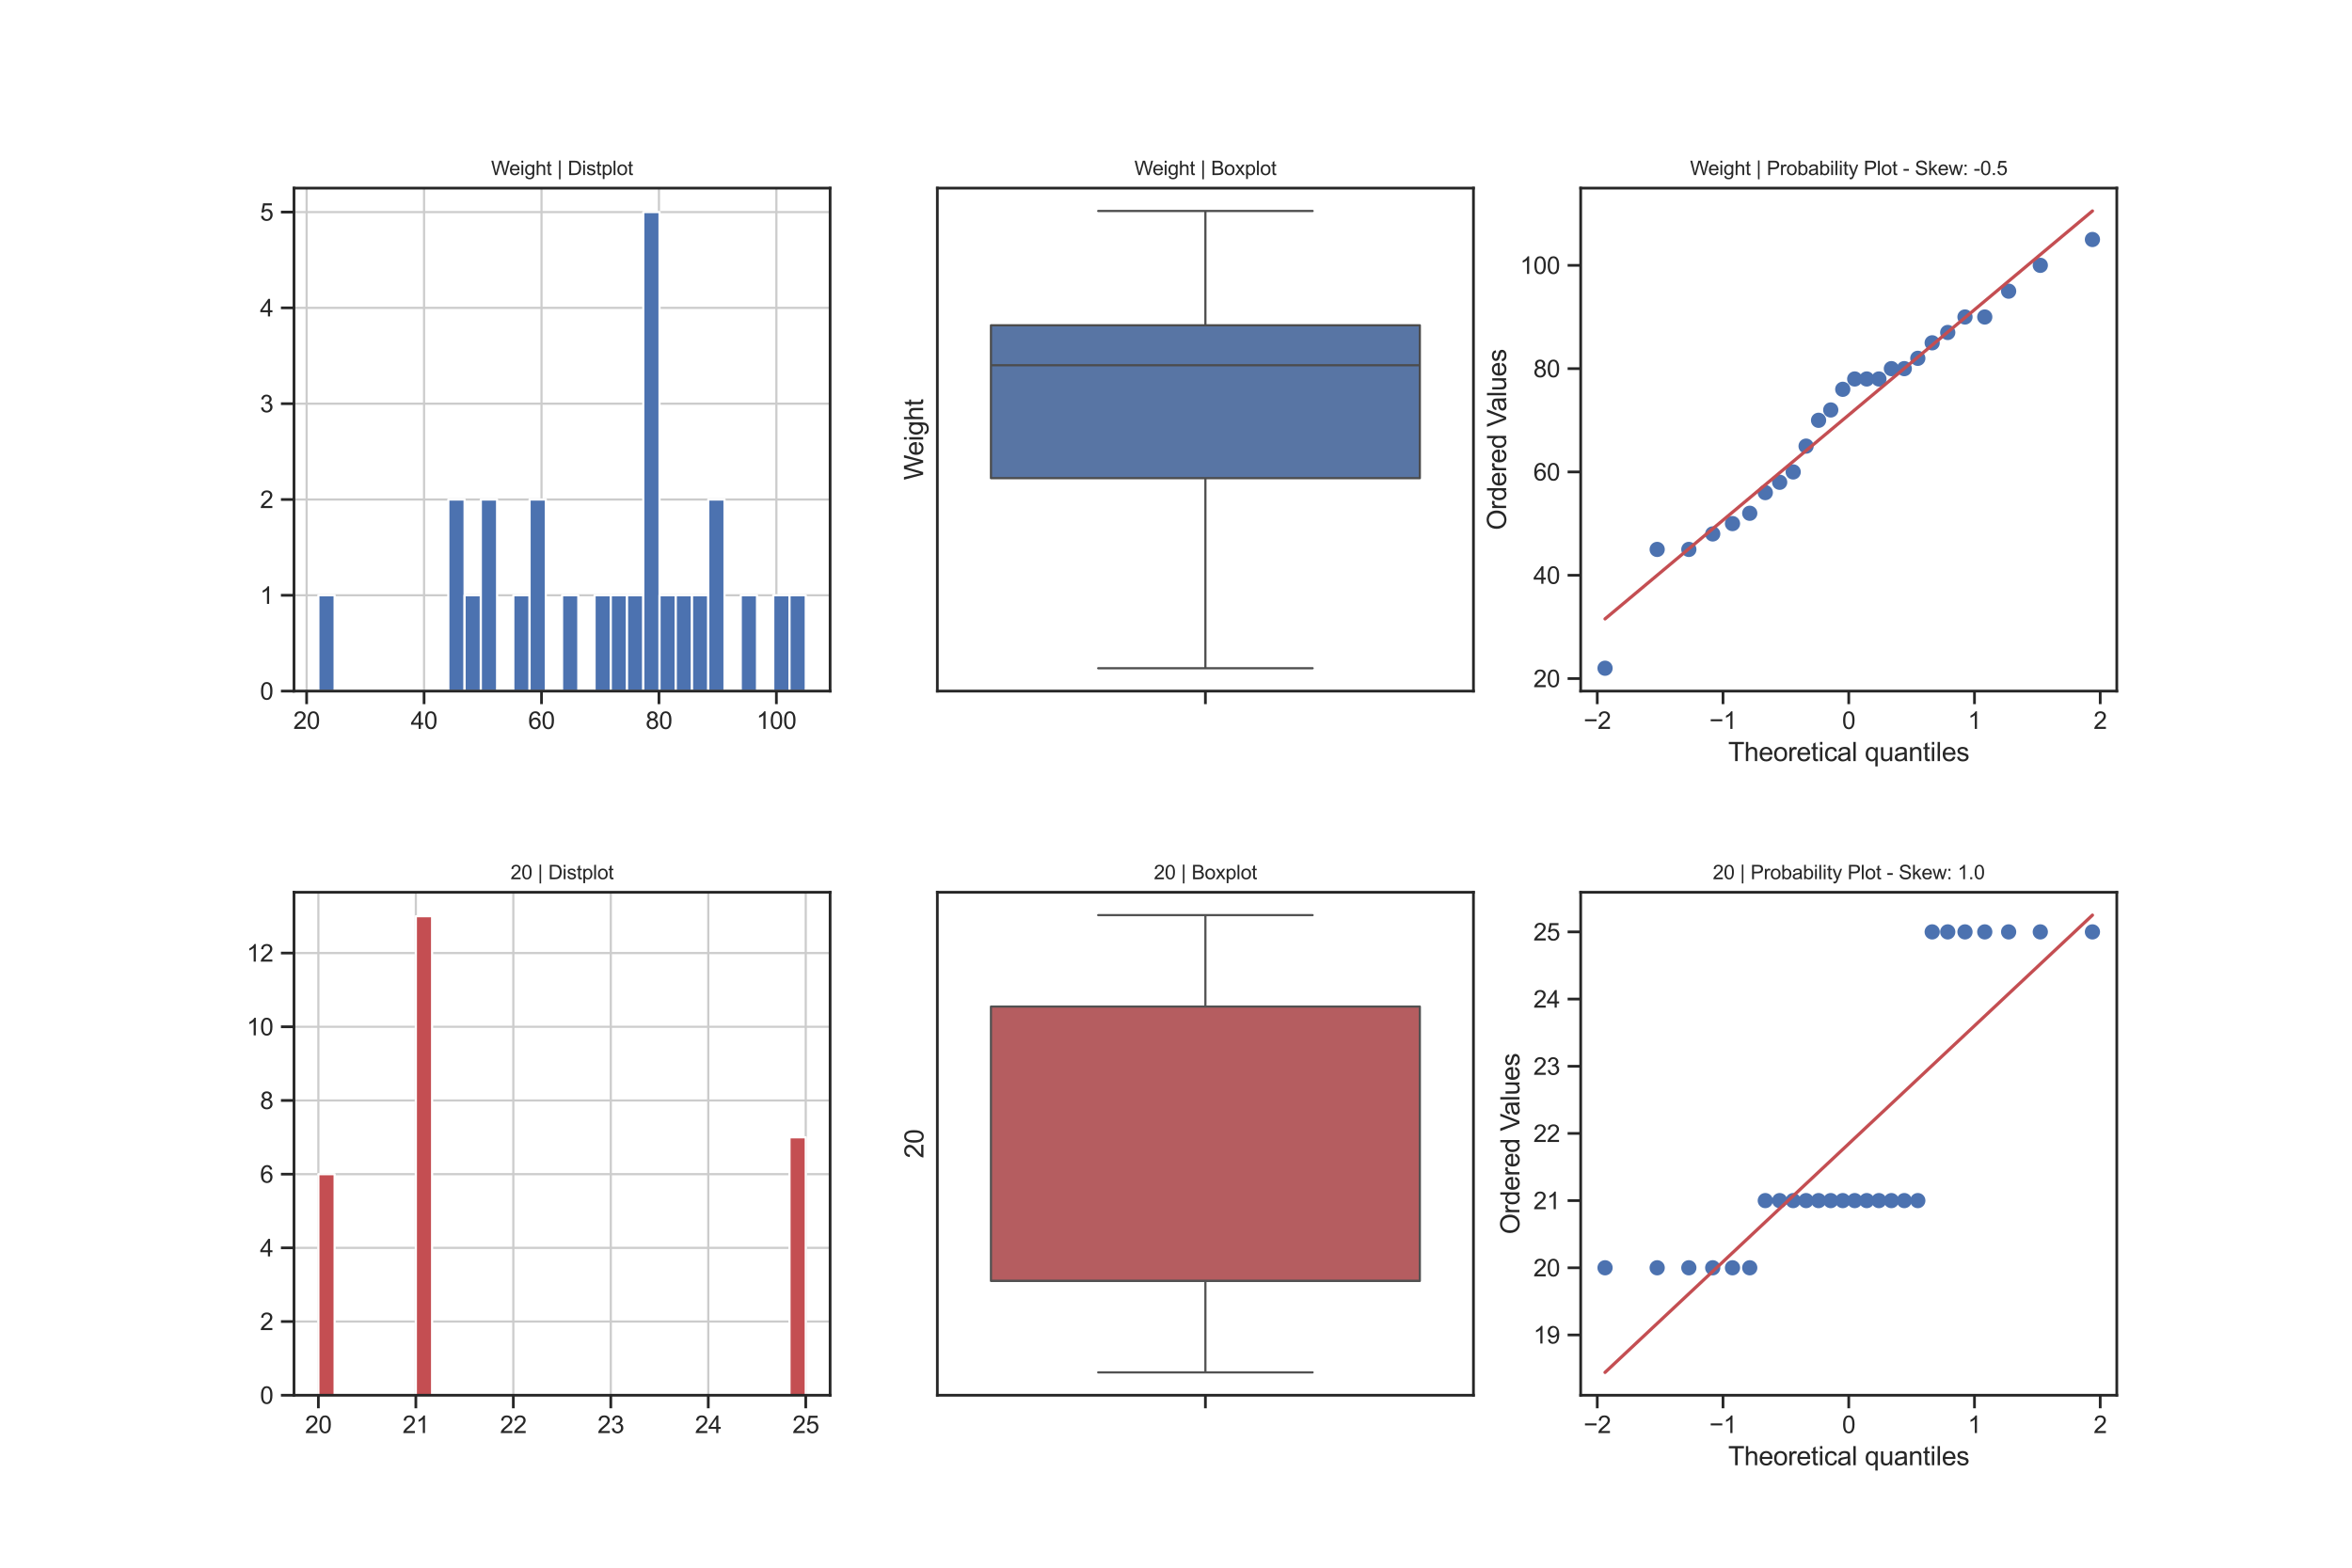 <?xml version="1.0" encoding="utf-8" standalone="no"?>
<!DOCTYPE svg PUBLIC "-//W3C//DTD SVG 1.1//EN"
  "http://www.w3.org/Graphics/SVG/1.1/DTD/svg11.dtd">
<svg xmlns:xlink="http://www.w3.org/1999/xlink" width="1080pt" height="720pt" viewBox="0 0 1080 720" xmlns="http://www.w3.org/2000/svg" version="1.1">
 <defs>
  <style type="text/css">*{stroke-linejoin: round; stroke-linecap: butt}</style>
 </defs>
 <g id="figure_1">
  <g id="patch_1">
   <path d="M 0 720 
L 1080 720 
L 1080 0 
L 0 0 
z
" style="fill: #ffffff"/>
  </g>
  <g id="axes_1">
   <g id="patch_2">
    <path d="M 135 317.4 
L 381.176 317.4 
L 381.176 86.4 
L 135 86.4 
z
" style="fill: #ffffff"/>
   </g>
   <g id="matplotlib.axis_1">
    <g id="xtick_1">
     <g id="line2d_1">
      <path d="M 140.797 317.4 
L 140.797 86.4 
" clip-path="url(#p73cdecaabd)" style="fill: none; stroke: #cccccc; stroke-linecap: round"/>
     </g>
     <g id="line2d_2">
      <defs>
       <path id="m65d64e6057" d="M 0 0 
L 0 6 
" style="stroke: #262626; stroke-width: 1.25"/>
      </defs>
      <g>
       <use xlink:href="#m65d64e6057" x="140.797" y="317.4" style="fill: #262626; stroke: #262626; stroke-width: 1.25"/>
      </g>
     </g>
     <g id="text_1">
      <!-- 20 -->
      <g style="fill: #262626" transform="translate(134.68 334.774) scale(0.11 -0.11)">
       <defs>
        <path id="ArialMT-32" d="M 3222 541 
L 3222 0 
L 194 0 
Q 188 203 259 391 
Q 375 700 629 1000 
Q 884 1300 1366 1694 
Q 2113 2306 2375 2664 
Q 2638 3022 2638 3341 
Q 2638 3675 2398 3904 
Q 2159 4134 1775 4134 
Q 1369 4134 1125 3890 
Q 881 3647 878 3216 
L 300 3275 
Q 359 3922 746 4261 
Q 1134 4600 1788 4600 
Q 2447 4600 2831 4234 
Q 3216 3869 3216 3328 
Q 3216 3053 3103 2787 
Q 2991 2522 2730 2228 
Q 2469 1934 1863 1422 
Q 1356 997 1212 845 
Q 1069 694 975 541 
L 3222 541 
z
" transform="scale(0.016)"/>
        <path id="ArialMT-30" d="M 266 2259 
Q 266 3072 433 3567 
Q 600 4063 929 4331 
Q 1259 4600 1759 4600 
Q 2128 4600 2406 4451 
Q 2684 4303 2865 4023 
Q 3047 3744 3150 3342 
Q 3253 2941 3253 2259 
Q 3253 1453 3087 958 
Q 2922 463 2592 192 
Q 2263 -78 1759 -78 
Q 1097 -78 719 397 
Q 266 969 266 2259 
z
M 844 2259 
Q 844 1131 1108 757 
Q 1372 384 1759 384 
Q 2147 384 2411 759 
Q 2675 1134 2675 2259 
Q 2675 3391 2411 3762 
Q 2147 4134 1753 4134 
Q 1366 4134 1134 3806 
Q 844 3388 844 2259 
z
" transform="scale(0.016)"/>
       </defs>
       <use xlink:href="#ArialMT-32"/>
       <use xlink:href="#ArialMT-30" x="55.615"/>
      </g>
     </g>
    </g>
    <g id="xtick_2">
     <g id="line2d_3">
      <path d="M 194.724 317.4 
L 194.724 86.4 
" clip-path="url(#p73cdecaabd)" style="fill: none; stroke: #cccccc; stroke-linecap: round"/>
     </g>
     <g id="line2d_4">
      <g>
       <use xlink:href="#m65d64e6057" x="194.724" y="317.4" style="fill: #262626; stroke: #262626; stroke-width: 1.25"/>
      </g>
     </g>
     <g id="text_2">
      <!-- 40 -->
      <g style="fill: #262626" transform="translate(188.607 334.774) scale(0.11 -0.11)">
       <defs>
        <path id="ArialMT-34" d="M 2069 0 
L 2069 1097 
L 81 1097 
L 81 1613 
L 2172 4581 
L 2631 4581 
L 2631 1613 
L 3250 1613 
L 3250 1097 
L 2631 1097 
L 2631 0 
L 2069 0 
z
M 2069 1613 
L 2069 3678 
L 634 1613 
L 2069 1613 
z
" transform="scale(0.016)"/>
       </defs>
       <use xlink:href="#ArialMT-34"/>
       <use xlink:href="#ArialMT-30" x="55.615"/>
      </g>
     </g>
    </g>
    <g id="xtick_3">
     <g id="line2d_5">
      <path d="M 248.651 317.4 
L 248.651 86.4 
" clip-path="url(#p73cdecaabd)" style="fill: none; stroke: #cccccc; stroke-linecap: round"/>
     </g>
     <g id="line2d_6">
      <g>
       <use xlink:href="#m65d64e6057" x="248.651" y="317.4" style="fill: #262626; stroke: #262626; stroke-width: 1.25"/>
      </g>
     </g>
     <g id="text_3">
      <!-- 60 -->
      <g style="fill: #262626" transform="translate(242.534 334.774) scale(0.11 -0.11)">
       <defs>
        <path id="ArialMT-36" d="M 3184 3459 
L 2625 3416 
Q 2550 3747 2413 3897 
Q 2184 4138 1850 4138 
Q 1581 4138 1378 3988 
Q 1113 3794 959 3422 
Q 806 3050 800 2363 
Q 1003 2672 1297 2822 
Q 1591 2972 1913 2972 
Q 2475 2972 2870 2558 
Q 3266 2144 3266 1488 
Q 3266 1056 3080 686 
Q 2894 316 2569 119 
Q 2244 -78 1831 -78 
Q 1128 -78 684 439 
Q 241 956 241 2144 
Q 241 3472 731 4075 
Q 1159 4600 1884 4600 
Q 2425 4600 2770 4297 
Q 3116 3994 3184 3459 
z
M 888 1484 
Q 888 1194 1011 928 
Q 1134 663 1356 523 
Q 1578 384 1822 384 
Q 2178 384 2434 671 
Q 2691 959 2691 1453 
Q 2691 1928 2437 2201 
Q 2184 2475 1800 2475 
Q 1419 2475 1153 2201 
Q 888 1928 888 1484 
z
" transform="scale(0.016)"/>
       </defs>
       <use xlink:href="#ArialMT-36"/>
       <use xlink:href="#ArialMT-30" x="55.615"/>
      </g>
     </g>
    </g>
    <g id="xtick_4">
     <g id="line2d_7">
      <path d="M 302.578 317.4 
L 302.578 86.4 
" clip-path="url(#p73cdecaabd)" style="fill: none; stroke: #cccccc; stroke-linecap: round"/>
     </g>
     <g id="line2d_8">
      <g>
       <use xlink:href="#m65d64e6057" x="302.578" y="317.4" style="fill: #262626; stroke: #262626; stroke-width: 1.25"/>
      </g>
     </g>
     <g id="text_4">
      <!-- 80 -->
      <g style="fill: #262626" transform="translate(296.461 334.774) scale(0.11 -0.11)">
       <defs>
        <path id="ArialMT-38" d="M 1131 2484 
Q 781 2613 612 2850 
Q 444 3088 444 3419 
Q 444 3919 803 4259 
Q 1163 4600 1759 4600 
Q 2359 4600 2725 4251 
Q 3091 3903 3091 3403 
Q 3091 3084 2923 2848 
Q 2756 2613 2416 2484 
Q 2838 2347 3058 2040 
Q 3278 1734 3278 1309 
Q 3278 722 2862 322 
Q 2447 -78 1769 -78 
Q 1091 -78 675 323 
Q 259 725 259 1325 
Q 259 1772 486 2073 
Q 713 2375 1131 2484 
z
M 1019 3438 
Q 1019 3113 1228 2906 
Q 1438 2700 1772 2700 
Q 2097 2700 2305 2904 
Q 2513 3109 2513 3406 
Q 2513 3716 2298 3927 
Q 2084 4138 1766 4138 
Q 1444 4138 1231 3931 
Q 1019 3725 1019 3438 
z
M 838 1322 
Q 838 1081 952 856 
Q 1066 631 1291 507 
Q 1516 384 1775 384 
Q 2178 384 2440 643 
Q 2703 903 2703 1303 
Q 2703 1709 2433 1975 
Q 2163 2241 1756 2241 
Q 1359 2241 1098 1978 
Q 838 1716 838 1322 
z
" transform="scale(0.016)"/>
       </defs>
       <use xlink:href="#ArialMT-38"/>
       <use xlink:href="#ArialMT-30" x="55.615"/>
      </g>
     </g>
    </g>
    <g id="xtick_5">
     <g id="line2d_9">
      <path d="M 356.505 317.4 
L 356.505 86.4 
" clip-path="url(#p73cdecaabd)" style="fill: none; stroke: #cccccc; stroke-linecap: round"/>
     </g>
     <g id="line2d_10">
      <g>
       <use xlink:href="#m65d64e6057" x="356.505" y="317.4" style="fill: #262626; stroke: #262626; stroke-width: 1.25"/>
      </g>
     </g>
     <g id="text_5">
      <!-- 100 -->
      <g style="fill: #262626" transform="translate(347.329 334.774) scale(0.11 -0.11)">
       <defs>
        <path id="ArialMT-31" d="M 2384 0 
L 1822 0 
L 1822 3584 
Q 1619 3391 1289 3197 
Q 959 3003 697 2906 
L 697 3450 
Q 1169 3672 1522 3987 
Q 1875 4303 2022 4600 
L 2384 4600 
L 2384 0 
z
" transform="scale(0.016)"/>
       </defs>
       <use xlink:href="#ArialMT-31"/>
       <use xlink:href="#ArialMT-30" x="55.615"/>
       <use xlink:href="#ArialMT-30" x="111.23"/>
      </g>
     </g>
    </g>
   </g>
   <g id="matplotlib.axis_2">
    <g id="ytick_1">
     <g id="line2d_11">
      <path d="M 135 317.4 
L 381.176 317.4 
" clip-path="url(#p73cdecaabd)" style="fill: none; stroke: #cccccc; stroke-linecap: round"/>
     </g>
     <g id="line2d_12">
      <defs>
       <path id="mc7b1e873e7" d="M 0 0 
L -6 0 
" style="stroke: #262626; stroke-width: 1.25"/>
      </defs>
      <g>
       <use xlink:href="#mc7b1e873e7" x="135" y="317.4" style="fill: #262626; stroke: #262626; stroke-width: 1.25"/>
      </g>
     </g>
     <g id="text_6">
      <!-- 0 -->
      <g style="fill: #262626" transform="translate(119.383 321.337) scale(0.11 -0.11)">
       <use xlink:href="#ArialMT-30"/>
      </g>
     </g>
    </g>
    <g id="ytick_2">
     <g id="line2d_13">
      <path d="M 135 273.4 
L 381.176 273.4 
" clip-path="url(#p73cdecaabd)" style="fill: none; stroke: #cccccc; stroke-linecap: round"/>
     </g>
     <g id="line2d_14">
      <g>
       <use xlink:href="#mc7b1e873e7" x="135" y="273.4" style="fill: #262626; stroke: #262626; stroke-width: 1.25"/>
      </g>
     </g>
     <g id="text_7">
      <!-- 1 -->
      <g style="fill: #262626" transform="translate(119.383 277.337) scale(0.11 -0.11)">
       <use xlink:href="#ArialMT-31"/>
      </g>
     </g>
    </g>
    <g id="ytick_3">
     <g id="line2d_15">
      <path d="M 135 229.4 
L 381.176 229.4 
" clip-path="url(#p73cdecaabd)" style="fill: none; stroke: #cccccc; stroke-linecap: round"/>
     </g>
     <g id="line2d_16">
      <g>
       <use xlink:href="#mc7b1e873e7" x="135" y="229.4" style="fill: #262626; stroke: #262626; stroke-width: 1.25"/>
      </g>
     </g>
     <g id="text_8">
      <!-- 2 -->
      <g style="fill: #262626" transform="translate(119.383 233.337) scale(0.11 -0.11)">
       <use xlink:href="#ArialMT-32"/>
      </g>
     </g>
    </g>
    <g id="ytick_4">
     <g id="line2d_17">
      <path d="M 135 185.4 
L 381.176 185.4 
" clip-path="url(#p73cdecaabd)" style="fill: none; stroke: #cccccc; stroke-linecap: round"/>
     </g>
     <g id="line2d_18">
      <g>
       <use xlink:href="#mc7b1e873e7" x="135" y="185.4" style="fill: #262626; stroke: #262626; stroke-width: 1.25"/>
      </g>
     </g>
     <g id="text_9">
      <!-- 3 -->
      <g style="fill: #262626" transform="translate(119.383 189.337) scale(0.11 -0.11)">
       <defs>
        <path id="ArialMT-33" d="M 269 1209 
L 831 1284 
Q 928 806 1161 595 
Q 1394 384 1728 384 
Q 2125 384 2398 659 
Q 2672 934 2672 1341 
Q 2672 1728 2419 1979 
Q 2166 2231 1775 2231 
Q 1616 2231 1378 2169 
L 1441 2663 
Q 1497 2656 1531 2656 
Q 1891 2656 2178 2843 
Q 2466 3031 2466 3422 
Q 2466 3731 2256 3934 
Q 2047 4138 1716 4138 
Q 1388 4138 1169 3931 
Q 950 3725 888 3313 
L 325 3413 
Q 428 3978 793 4289 
Q 1159 4600 1703 4600 
Q 2078 4600 2393 4439 
Q 2709 4278 2876 4000 
Q 3044 3722 3044 3409 
Q 3044 3113 2884 2869 
Q 2725 2625 2413 2481 
Q 2819 2388 3044 2092 
Q 3269 1797 3269 1353 
Q 3269 753 2831 336 
Q 2394 -81 1725 -81 
Q 1122 -81 723 278 
Q 325 638 269 1209 
z
" transform="scale(0.016)"/>
       </defs>
       <use xlink:href="#ArialMT-33"/>
      </g>
     </g>
    </g>
    <g id="ytick_5">
     <g id="line2d_19">
      <path d="M 135 141.4 
L 381.176 141.4 
" clip-path="url(#p73cdecaabd)" style="fill: none; stroke: #cccccc; stroke-linecap: round"/>
     </g>
     <g id="line2d_20">
      <g>
       <use xlink:href="#mc7b1e873e7" x="135" y="141.4" style="fill: #262626; stroke: #262626; stroke-width: 1.25"/>
      </g>
     </g>
     <g id="text_10">
      <!-- 4 -->
      <g style="fill: #262626" transform="translate(119.383 145.337) scale(0.11 -0.11)">
       <use xlink:href="#ArialMT-34"/>
      </g>
     </g>
    </g>
    <g id="ytick_6">
     <g id="line2d_21">
      <path d="M 135 97.4 
L 381.176 97.4 
" clip-path="url(#p73cdecaabd)" style="fill: none; stroke: #cccccc; stroke-linecap: round"/>
     </g>
     <g id="line2d_22">
      <g>
       <use xlink:href="#mc7b1e873e7" x="135" y="97.4" style="fill: #262626; stroke: #262626; stroke-width: 1.25"/>
      </g>
     </g>
     <g id="text_11">
      <!-- 5 -->
      <g style="fill: #262626" transform="translate(119.383 101.337) scale(0.11 -0.11)">
       <defs>
        <path id="ArialMT-35" d="M 266 1200 
L 856 1250 
Q 922 819 1161 601 
Q 1400 384 1738 384 
Q 2144 384 2425 690 
Q 2706 997 2706 1503 
Q 2706 1984 2436 2262 
Q 2166 2541 1728 2541 
Q 1456 2541 1237 2417 
Q 1019 2294 894 2097 
L 366 2166 
L 809 4519 
L 3088 4519 
L 3088 3981 
L 1259 3981 
L 1013 2750 
Q 1425 3038 1878 3038 
Q 2478 3038 2890 2622 
Q 3303 2206 3303 1553 
Q 3303 931 2941 478 
Q 2500 -78 1738 -78 
Q 1113 -78 717 272 
Q 322 622 266 1200 
z
" transform="scale(0.016)"/>
       </defs>
       <use xlink:href="#ArialMT-35"/>
      </g>
     </g>
    </g>
   </g>
   <g id="patch_3">
    <path d="M 146.19 317.4 
L 153.65 317.4 
L 153.65 273.4 
L 146.19 273.4 
z
" clip-path="url(#p73cdecaabd)" style="fill: #4c72b0; stroke: #ffffff; stroke-linejoin: miter"/>
   </g>
   <g id="patch_4">
    <path d="M 153.65 317.4 
L 161.11 317.4 
L 161.11 317.4 
L 153.65 317.4 
z
" clip-path="url(#p73cdecaabd)" style="fill: #4c72b0; stroke: #ffffff; stroke-linejoin: miter"/>
   </g>
   <g id="patch_5">
    <path d="M 161.11 317.4 
L 168.57 317.4 
L 168.57 317.4 
L 161.11 317.4 
z
" clip-path="url(#p73cdecaabd)" style="fill: #4c72b0; stroke: #ffffff; stroke-linejoin: miter"/>
   </g>
   <g id="patch_6">
    <path d="M 168.57 317.4 
L 176.029 317.4 
L 176.029 317.4 
L 168.57 317.4 
z
" clip-path="url(#p73cdecaabd)" style="fill: #4c72b0; stroke: #ffffff; stroke-linejoin: miter"/>
   </g>
   <g id="patch_7">
    <path d="M 176.029 317.4 
L 183.489 317.4 
L 183.489 317.4 
L 176.029 317.4 
z
" clip-path="url(#p73cdecaabd)" style="fill: #4c72b0; stroke: #ffffff; stroke-linejoin: miter"/>
   </g>
   <g id="patch_8">
    <path d="M 183.489 317.4 
L 190.949 317.4 
L 190.949 317.4 
L 183.489 317.4 
z
" clip-path="url(#p73cdecaabd)" style="fill: #4c72b0; stroke: #ffffff; stroke-linejoin: miter"/>
   </g>
   <g id="patch_9">
    <path d="M 190.949 317.4 
L 198.409 317.4 
L 198.409 317.4 
L 190.949 317.4 
z
" clip-path="url(#p73cdecaabd)" style="fill: #4c72b0; stroke: #ffffff; stroke-linejoin: miter"/>
   </g>
   <g id="patch_10">
    <path d="M 198.409 317.4 
L 205.869 317.4 
L 205.869 317.4 
L 198.409 317.4 
z
" clip-path="url(#p73cdecaabd)" style="fill: #4c72b0; stroke: #ffffff; stroke-linejoin: miter"/>
   </g>
   <g id="patch_11">
    <path d="M 205.869 317.4 
L 213.329 317.4 
L 213.329 229.4 
L 205.869 229.4 
z
" clip-path="url(#p73cdecaabd)" style="fill: #4c72b0; stroke: #ffffff; stroke-linejoin: miter"/>
   </g>
   <g id="patch_12">
    <path d="M 213.329 317.4 
L 220.789 317.4 
L 220.789 273.4 
L 213.329 273.4 
z
" clip-path="url(#p73cdecaabd)" style="fill: #4c72b0; stroke: #ffffff; stroke-linejoin: miter"/>
   </g>
   <g id="patch_13">
    <path d="M 220.789 317.4 
L 228.249 317.4 
L 228.249 229.4 
L 220.789 229.4 
z
" clip-path="url(#p73cdecaabd)" style="fill: #4c72b0; stroke: #ffffff; stroke-linejoin: miter"/>
   </g>
   <g id="patch_14">
    <path d="M 228.249 317.4 
L 235.709 317.4 
L 235.709 317.4 
L 228.249 317.4 
z
" clip-path="url(#p73cdecaabd)" style="fill: #4c72b0; stroke: #ffffff; stroke-linejoin: miter"/>
   </g>
   <g id="patch_15">
    <path d="M 235.709 317.4 
L 243.168 317.4 
L 243.168 273.4 
L 235.709 273.4 
z
" clip-path="url(#p73cdecaabd)" style="fill: #4c72b0; stroke: #ffffff; stroke-linejoin: miter"/>
   </g>
   <g id="patch_16">
    <path d="M 243.168 317.4 
L 250.628 317.4 
L 250.628 229.4 
L 243.168 229.4 
z
" clip-path="url(#p73cdecaabd)" style="fill: #4c72b0; stroke: #ffffff; stroke-linejoin: miter"/>
   </g>
   <g id="patch_17">
    <path d="M 250.628 317.4 
L 258.088 317.4 
L 258.088 317.4 
L 250.628 317.4 
z
" clip-path="url(#p73cdecaabd)" style="fill: #4c72b0; stroke: #ffffff; stroke-linejoin: miter"/>
   </g>
   <g id="patch_18">
    <path d="M 258.088 317.4 
L 265.548 317.4 
L 265.548 273.4 
L 258.088 273.4 
z
" clip-path="url(#p73cdecaabd)" style="fill: #4c72b0; stroke: #ffffff; stroke-linejoin: miter"/>
   </g>
   <g id="patch_19">
    <path d="M 265.548 317.4 
L 273.008 317.4 
L 273.008 317.4 
L 265.548 317.4 
z
" clip-path="url(#p73cdecaabd)" style="fill: #4c72b0; stroke: #ffffff; stroke-linejoin: miter"/>
   </g>
   <g id="patch_20">
    <path d="M 273.008 317.4 
L 280.468 317.4 
L 280.468 273.4 
L 273.008 273.4 
z
" clip-path="url(#p73cdecaabd)" style="fill: #4c72b0; stroke: #ffffff; stroke-linejoin: miter"/>
   </g>
   <g id="patch_21">
    <path d="M 280.468 317.4 
L 287.928 317.4 
L 287.928 273.4 
L 280.468 273.4 
z
" clip-path="url(#p73cdecaabd)" style="fill: #4c72b0; stroke: #ffffff; stroke-linejoin: miter"/>
   </g>
   <g id="patch_22">
    <path d="M 287.928 317.4 
L 295.388 317.4 
L 295.388 273.4 
L 287.928 273.4 
z
" clip-path="url(#p73cdecaabd)" style="fill: #4c72b0; stroke: #ffffff; stroke-linejoin: miter"/>
   </g>
   <g id="patch_23">
    <path d="M 295.388 317.4 
L 302.848 317.4 
L 302.848 97.4 
L 295.388 97.4 
z
" clip-path="url(#p73cdecaabd)" style="fill: #4c72b0; stroke: #ffffff; stroke-linejoin: miter"/>
   </g>
   <g id="patch_24">
    <path d="M 302.848 317.4 
L 310.307 317.4 
L 310.307 273.4 
L 302.848 273.4 
z
" clip-path="url(#p73cdecaabd)" style="fill: #4c72b0; stroke: #ffffff; stroke-linejoin: miter"/>
   </g>
   <g id="patch_25">
    <path d="M 310.307 317.4 
L 317.767 317.4 
L 317.767 273.4 
L 310.307 273.4 
z
" clip-path="url(#p73cdecaabd)" style="fill: #4c72b0; stroke: #ffffff; stroke-linejoin: miter"/>
   </g>
   <g id="patch_26">
    <path d="M 317.767 317.4 
L 325.227 317.4 
L 325.227 273.4 
L 317.767 273.4 
z
" clip-path="url(#p73cdecaabd)" style="fill: #4c72b0; stroke: #ffffff; stroke-linejoin: miter"/>
   </g>
   <g id="patch_27">
    <path d="M 325.227 317.4 
L 332.687 317.4 
L 332.687 229.4 
L 325.227 229.4 
z
" clip-path="url(#p73cdecaabd)" style="fill: #4c72b0; stroke: #ffffff; stroke-linejoin: miter"/>
   </g>
   <g id="patch_28">
    <path d="M 332.687 317.4 
L 340.147 317.4 
L 340.147 317.4 
L 332.687 317.4 
z
" clip-path="url(#p73cdecaabd)" style="fill: #4c72b0; stroke: #ffffff; stroke-linejoin: miter"/>
   </g>
   <g id="patch_29">
    <path d="M 340.147 317.4 
L 347.607 317.4 
L 347.607 273.4 
L 340.147 273.4 
z
" clip-path="url(#p73cdecaabd)" style="fill: #4c72b0; stroke: #ffffff; stroke-linejoin: miter"/>
   </g>
   <g id="patch_30">
    <path d="M 347.607 317.4 
L 355.067 317.4 
L 355.067 317.4 
L 347.607 317.4 
z
" clip-path="url(#p73cdecaabd)" style="fill: #4c72b0; stroke: #ffffff; stroke-linejoin: miter"/>
   </g>
   <g id="patch_31">
    <path d="M 355.067 317.4 
L 362.527 317.4 
L 362.527 273.4 
L 355.067 273.4 
z
" clip-path="url(#p73cdecaabd)" style="fill: #4c72b0; stroke: #ffffff; stroke-linejoin: miter"/>
   </g>
   <g id="patch_32">
    <path d="M 362.527 317.4 
L 369.987 317.4 
L 369.987 273.4 
L 362.527 273.4 
z
" clip-path="url(#p73cdecaabd)" style="fill: #4c72b0; stroke: #ffffff; stroke-linejoin: miter"/>
   </g>
   <g id="patch_33">
    <path d="M 135 317.4 
L 135 86.4 
" style="fill: none; stroke: #262626; stroke-width: 1.25; stroke-linejoin: miter; stroke-linecap: square"/>
   </g>
   <g id="patch_34">
    <path d="M 381.176 317.4 
L 381.176 86.4 
" style="fill: none; stroke: #262626; stroke-width: 1.25; stroke-linejoin: miter; stroke-linecap: square"/>
   </g>
   <g id="patch_35">
    <path d="M 135 317.4 
L 381.176 317.4 
" style="fill: none; stroke: #262626; stroke-width: 1.25; stroke-linejoin: miter; stroke-linecap: square"/>
   </g>
   <g id="patch_36">
    <path d="M 135 86.4 
L 381.176 86.4 
" style="fill: none; stroke: #262626; stroke-width: 1.25; stroke-linejoin: miter; stroke-linecap: square"/>
   </g>
   <g id="text_12">
    <!-- Weight | Distplot -->
    <g style="fill: #262626" transform="translate(225.488 80.4) scale(0.09 -0.09)">
     <defs>
      <path id="ArialMT-57" d="M 1294 0 
L 78 4581 
L 700 4581 
L 1397 1578 
Q 1509 1106 1591 641 
Q 1766 1375 1797 1488 
L 2669 4581 
L 3400 4581 
L 4056 2263 
Q 4303 1400 4413 641 
Q 4500 1075 4641 1638 
L 5359 4581 
L 5969 4581 
L 4713 0 
L 4128 0 
L 3163 3491 
Q 3041 3928 3019 4028 
Q 2947 3713 2884 3491 
L 1913 0 
L 1294 0 
z
" transform="scale(0.016)"/>
      <path id="ArialMT-65" d="M 2694 1069 
L 3275 997 
Q 3138 488 2766 206 
Q 2394 -75 1816 -75 
Q 1088 -75 661 373 
Q 234 822 234 1631 
Q 234 2469 665 2931 
Q 1097 3394 1784 3394 
Q 2450 3394 2872 2941 
Q 3294 2488 3294 1666 
Q 3294 1616 3291 1516 
L 816 1516 
Q 847 969 1125 678 
Q 1403 388 1819 388 
Q 2128 388 2347 550 
Q 2566 713 2694 1069 
z
M 847 1978 
L 2700 1978 
Q 2663 2397 2488 2606 
Q 2219 2931 1791 2931 
Q 1403 2931 1139 2672 
Q 875 2413 847 1978 
z
" transform="scale(0.016)"/>
      <path id="ArialMT-69" d="M 425 3934 
L 425 4581 
L 988 4581 
L 988 3934 
L 425 3934 
z
M 425 0 
L 425 3319 
L 988 3319 
L 988 0 
L 425 0 
z
" transform="scale(0.016)"/>
      <path id="ArialMT-67" d="M 319 -275 
L 866 -356 
Q 900 -609 1056 -725 
Q 1266 -881 1628 -881 
Q 2019 -881 2231 -725 
Q 2444 -569 2519 -288 
Q 2563 -116 2559 434 
Q 2191 0 1641 0 
Q 956 0 581 494 
Q 206 988 206 1678 
Q 206 2153 378 2554 
Q 550 2956 876 3175 
Q 1203 3394 1644 3394 
Q 2231 3394 2613 2919 
L 2613 3319 
L 3131 3319 
L 3131 450 
Q 3131 -325 2973 -648 
Q 2816 -972 2473 -1159 
Q 2131 -1347 1631 -1347 
Q 1038 -1347 672 -1080 
Q 306 -813 319 -275 
z
M 784 1719 
Q 784 1066 1043 766 
Q 1303 466 1694 466 
Q 2081 466 2343 764 
Q 2606 1063 2606 1700 
Q 2606 2309 2336 2618 
Q 2066 2928 1684 2928 
Q 1309 2928 1046 2623 
Q 784 2319 784 1719 
z
" transform="scale(0.016)"/>
      <path id="ArialMT-68" d="M 422 0 
L 422 4581 
L 984 4581 
L 984 2938 
Q 1378 3394 1978 3394 
Q 2347 3394 2619 3248 
Q 2891 3103 3008 2847 
Q 3125 2591 3125 2103 
L 3125 0 
L 2563 0 
L 2563 2103 
Q 2563 2525 2380 2717 
Q 2197 2909 1863 2909 
Q 1613 2909 1392 2779 
Q 1172 2650 1078 2428 
Q 984 2206 984 1816 
L 984 0 
L 422 0 
z
" transform="scale(0.016)"/>
      <path id="ArialMT-74" d="M 1650 503 
L 1731 6 
Q 1494 -44 1306 -44 
Q 1000 -44 831 53 
Q 663 150 594 308 
Q 525 466 525 972 
L 525 2881 
L 113 2881 
L 113 3319 
L 525 3319 
L 525 4141 
L 1084 4478 
L 1084 3319 
L 1650 3319 
L 1650 2881 
L 1084 2881 
L 1084 941 
Q 1084 700 1114 631 
Q 1144 563 1211 522 
Q 1278 481 1403 481 
Q 1497 481 1650 503 
z
" transform="scale(0.016)"/>
      <path id="ArialMT-20" transform="scale(0.016)"/>
      <path id="ArialMT-7c" d="M 588 -1347 
L 588 4659 
L 1078 4659 
L 1078 -1347 
L 588 -1347 
z
" transform="scale(0.016)"/>
      <path id="ArialMT-44" d="M 494 0 
L 494 4581 
L 2072 4581 
Q 2606 4581 2888 4516 
Q 3281 4425 3559 4188 
Q 3922 3881 4101 3404 
Q 4281 2928 4281 2316 
Q 4281 1794 4159 1391 
Q 4038 988 3847 723 
Q 3656 459 3429 307 
Q 3203 156 2883 78 
Q 2563 0 2147 0 
L 494 0 
z
M 1100 541 
L 2078 541 
Q 2531 541 2789 625 
Q 3047 709 3200 863 
Q 3416 1078 3536 1442 
Q 3656 1806 3656 2325 
Q 3656 3044 3420 3430 
Q 3184 3816 2847 3947 
Q 2603 4041 2063 4041 
L 1100 4041 
L 1100 541 
z
" transform="scale(0.016)"/>
      <path id="ArialMT-73" d="M 197 991 
L 753 1078 
Q 800 744 1014 566 
Q 1228 388 1613 388 
Q 2000 388 2187 545 
Q 2375 703 2375 916 
Q 2375 1106 2209 1216 
Q 2094 1291 1634 1406 
Q 1016 1563 777 1677 
Q 538 1791 414 1992 
Q 291 2194 291 2438 
Q 291 2659 392 2848 
Q 494 3038 669 3163 
Q 800 3259 1026 3326 
Q 1253 3394 1513 3394 
Q 1903 3394 2198 3281 
Q 2494 3169 2634 2976 
Q 2775 2784 2828 2463 
L 2278 2388 
Q 2241 2644 2061 2787 
Q 1881 2931 1553 2931 
Q 1166 2931 1000 2803 
Q 834 2675 834 2503 
Q 834 2394 903 2306 
Q 972 2216 1119 2156 
Q 1203 2125 1616 2013 
Q 2213 1853 2448 1751 
Q 2684 1650 2818 1456 
Q 2953 1263 2953 975 
Q 2953 694 2789 445 
Q 2625 197 2315 61 
Q 2006 -75 1616 -75 
Q 969 -75 630 194 
Q 291 463 197 991 
z
" transform="scale(0.016)"/>
      <path id="ArialMT-70" d="M 422 -1272 
L 422 3319 
L 934 3319 
L 934 2888 
Q 1116 3141 1344 3267 
Q 1572 3394 1897 3394 
Q 2322 3394 2647 3175 
Q 2972 2956 3137 2557 
Q 3303 2159 3303 1684 
Q 3303 1175 3120 767 
Q 2938 359 2589 142 
Q 2241 -75 1856 -75 
Q 1575 -75 1351 44 
Q 1128 163 984 344 
L 984 -1272 
L 422 -1272 
z
M 931 1641 
Q 931 1000 1190 694 
Q 1450 388 1819 388 
Q 2194 388 2461 705 
Q 2728 1022 2728 1688 
Q 2728 2322 2467 2637 
Q 2206 2953 1844 2953 
Q 1484 2953 1207 2617 
Q 931 2281 931 1641 
z
" transform="scale(0.016)"/>
      <path id="ArialMT-6c" d="M 409 0 
L 409 4581 
L 972 4581 
L 972 0 
L 409 0 
z
" transform="scale(0.016)"/>
      <path id="ArialMT-6f" d="M 213 1659 
Q 213 2581 725 3025 
Q 1153 3394 1769 3394 
Q 2453 3394 2887 2945 
Q 3322 2497 3322 1706 
Q 3322 1066 3130 698 
Q 2938 331 2570 128 
Q 2203 -75 1769 -75 
Q 1072 -75 642 372 
Q 213 819 213 1659 
z
M 791 1659 
Q 791 1022 1069 705 
Q 1347 388 1769 388 
Q 2188 388 2466 706 
Q 2744 1025 2744 1678 
Q 2744 2294 2464 2611 
Q 2184 2928 1769 2928 
Q 1347 2928 1069 2612 
Q 791 2297 791 1659 
z
" transform="scale(0.016)"/>
     </defs>
     <use xlink:href="#ArialMT-57"/>
     <use xlink:href="#ArialMT-65" x="92.635"/>
     <use xlink:href="#ArialMT-69" x="148.25"/>
     <use xlink:href="#ArialMT-67" x="170.467"/>
     <use xlink:href="#ArialMT-68" x="226.082"/>
     <use xlink:href="#ArialMT-74" x="281.697"/>
     <use xlink:href="#ArialMT-20" x="309.48"/>
     <use xlink:href="#ArialMT-7c" x="337.264"/>
     <use xlink:href="#ArialMT-20" x="363.24"/>
     <use xlink:href="#ArialMT-44" x="391.023"/>
     <use xlink:href="#ArialMT-69" x="463.24"/>
     <use xlink:href="#ArialMT-73" x="485.457"/>
     <use xlink:href="#ArialMT-74" x="535.457"/>
     <use xlink:href="#ArialMT-70" x="563.24"/>
     <use xlink:href="#ArialMT-6c" x="618.855"/>
     <use xlink:href="#ArialMT-6f" x="641.072"/>
     <use xlink:href="#ArialMT-74" x="696.688"/>
    </g>
   </g>
  </g>
  <g id="axes_2">
   <g id="patch_37">
    <path d="M 430.412 317.4 
L 676.588 317.4 
L 676.588 86.4 
L 430.412 86.4 
z
" style="fill: #ffffff"/>
   </g>
   <g id="matplotlib.axis_3">
    <g id="xtick_6">
     <g id="line2d_23">
      <g>
       <use xlink:href="#m65d64e6057" x="553.5" y="317.4" style="fill: #262626; stroke: #262626; stroke-width: 1.25"/>
      </g>
     </g>
    </g>
   </g>
   <g id="matplotlib.axis_4">
    <g id="text_13">
     <!-- Weight -->
     <g style="fill: #262626" transform="translate(423.886 220.468) rotate(-90) scale(0.12 -0.12)">
      <use xlink:href="#ArialMT-57"/>
      <use xlink:href="#ArialMT-65" x="92.635"/>
      <use xlink:href="#ArialMT-69" x="148.25"/>
      <use xlink:href="#ArialMT-67" x="170.467"/>
      <use xlink:href="#ArialMT-68" x="226.082"/>
      <use xlink:href="#ArialMT-74" x="281.697"/>
     </g>
    </g>
   </g>
   <g id="patch_38">
    <path d="M 455.029 219.611 
L 651.971 219.611 
L 651.971 149.4 
L 455.029 149.4 
L 455.029 219.611 
z
" clip-path="url(#p95143fdf51)" style="fill: #5875a4; stroke: #4c4c4c; stroke-linejoin: miter"/>
   </g>
   <g id="line2d_24">
    <path d="M 553.5 219.611 
L 553.5 306.9 
" clip-path="url(#p95143fdf51)" style="fill: none; stroke: #4c4c4c"/>
   </g>
   <g id="line2d_25">
    <path d="M 553.5 149.4 
L 553.5 96.9 
" clip-path="url(#p95143fdf51)" style="fill: none; stroke: #4c4c4c"/>
   </g>
   <g id="line2d_26">
    <path d="M 504.265 306.9 
L 602.735 306.9 
" clip-path="url(#p95143fdf51)" style="fill: none; stroke: #4c4c4c; stroke-linecap: round"/>
   </g>
   <g id="line2d_27">
    <path d="M 504.265 96.9 
L 602.735 96.9 
" clip-path="url(#p95143fdf51)" style="fill: none; stroke: #4c4c4c; stroke-linecap: round"/>
   </g>
   <g id="line2d_28"/>
   <g id="line2d_29">
    <path d="M 455.029 167.743 
L 651.971 167.743 
" clip-path="url(#p95143fdf51)" style="fill: none; stroke: #4c4c4c"/>
   </g>
   <g id="patch_39">
    <path d="M 430.412 317.4 
L 430.412 86.4 
" style="fill: none; stroke: #262626; stroke-width: 1.25; stroke-linejoin: miter; stroke-linecap: square"/>
   </g>
   <g id="patch_40">
    <path d="M 676.588 317.4 
L 676.588 86.4 
" style="fill: none; stroke: #262626; stroke-width: 1.25; stroke-linejoin: miter; stroke-linecap: square"/>
   </g>
   <g id="patch_41">
    <path d="M 430.412 317.4 
L 676.588 317.4 
" style="fill: none; stroke: #262626; stroke-width: 1.25; stroke-linejoin: miter; stroke-linecap: square"/>
   </g>
   <g id="patch_42">
    <path d="M 430.412 86.4 
L 676.588 86.4 
" style="fill: none; stroke: #262626; stroke-width: 1.25; stroke-linejoin: miter; stroke-linecap: square"/>
   </g>
   <g id="text_14">
    <!-- Weight | Boxplot -->
    <g style="fill: #262626" transform="translate(520.895 80.4) scale(0.09 -0.09)">
     <defs>
      <path id="ArialMT-42" d="M 469 0 
L 469 4581 
L 2188 4581 
Q 2713 4581 3030 4442 
Q 3347 4303 3526 4014 
Q 3706 3725 3706 3409 
Q 3706 3116 3547 2856 
Q 3388 2597 3066 2438 
Q 3481 2316 3704 2022 
Q 3928 1728 3928 1328 
Q 3928 1006 3792 729 
Q 3656 453 3456 303 
Q 3256 153 2954 76 
Q 2653 0 2216 0 
L 469 0 
z
M 1075 2656 
L 2066 2656 
Q 2469 2656 2644 2709 
Q 2875 2778 2992 2937 
Q 3109 3097 3109 3338 
Q 3109 3566 3000 3739 
Q 2891 3913 2687 3977 
Q 2484 4041 1991 4041 
L 1075 4041 
L 1075 2656 
z
M 1075 541 
L 2216 541 
Q 2509 541 2628 563 
Q 2838 600 2978 687 
Q 3119 775 3209 942 
Q 3300 1109 3300 1328 
Q 3300 1584 3169 1773 
Q 3038 1963 2805 2039 
Q 2572 2116 2134 2116 
L 1075 2116 
L 1075 541 
z
" transform="scale(0.016)"/>
      <path id="ArialMT-78" d="M 47 0 
L 1259 1725 
L 138 3319 
L 841 3319 
L 1350 2541 
Q 1494 2319 1581 2169 
Q 1719 2375 1834 2534 
L 2394 3319 
L 3066 3319 
L 1919 1756 
L 3153 0 
L 2463 0 
L 1781 1031 
L 1600 1309 
L 728 0 
L 47 0 
z
" transform="scale(0.016)"/>
     </defs>
     <use xlink:href="#ArialMT-57"/>
     <use xlink:href="#ArialMT-65" x="92.635"/>
     <use xlink:href="#ArialMT-69" x="148.25"/>
     <use xlink:href="#ArialMT-67" x="170.467"/>
     <use xlink:href="#ArialMT-68" x="226.082"/>
     <use xlink:href="#ArialMT-74" x="281.697"/>
     <use xlink:href="#ArialMT-20" x="309.48"/>
     <use xlink:href="#ArialMT-7c" x="337.264"/>
     <use xlink:href="#ArialMT-20" x="363.24"/>
     <use xlink:href="#ArialMT-42" x="391.023"/>
     <use xlink:href="#ArialMT-6f" x="457.723"/>
     <use xlink:href="#ArialMT-78" x="513.338"/>
     <use xlink:href="#ArialMT-70" x="563.338"/>
     <use xlink:href="#ArialMT-6c" x="618.953"/>
     <use xlink:href="#ArialMT-6f" x="641.17"/>
     <use xlink:href="#ArialMT-74" x="696.785"/>
    </g>
   </g>
  </g>
  <g id="axes_3">
   <g id="patch_43">
    <path d="M 725.824 317.4 
L 972 317.4 
L 972 86.4 
L 725.824 86.4 
z
" style="fill: #ffffff"/>
   </g>
   <g id="matplotlib.axis_5">
    <g id="xtick_7">
     <g id="line2d_30">
      <g>
       <use xlink:href="#m65d64e6057" x="733.438" y="317.4" style="fill: #262626; stroke: #262626; stroke-width: 1.25"/>
      </g>
     </g>
     <g id="text_15">
      <!-- −2 -->
      <g style="fill: #262626" transform="translate(727.167 334.774) scale(0.11 -0.11)">
       <defs>
        <path id="ArialMT-2212" d="M 3381 1997 
L 356 1997 
L 356 2522 
L 3381 2522 
L 3381 1997 
z
" transform="scale(0.016)"/>
       </defs>
       <use xlink:href="#ArialMT-2212"/>
       <use xlink:href="#ArialMT-32" x="58.398"/>
      </g>
     </g>
    </g>
    <g id="xtick_8">
     <g id="line2d_31">
      <g>
       <use xlink:href="#m65d64e6057" x="791.175" y="317.4" style="fill: #262626; stroke: #262626; stroke-width: 1.25"/>
      </g>
     </g>
     <g id="text_16">
      <!-- −1 -->
      <g style="fill: #262626" transform="translate(784.904 334.774) scale(0.11 -0.11)">
       <use xlink:href="#ArialMT-2212"/>
       <use xlink:href="#ArialMT-31" x="58.398"/>
      </g>
     </g>
    </g>
    <g id="xtick_9">
     <g id="line2d_32">
      <g>
       <use xlink:href="#m65d64e6057" x="848.912" y="317.4" style="fill: #262626; stroke: #262626; stroke-width: 1.25"/>
      </g>
     </g>
     <g id="text_17">
      <!-- 0 -->
      <g style="fill: #262626" transform="translate(845.853 334.774) scale(0.11 -0.11)">
       <use xlink:href="#ArialMT-30"/>
      </g>
     </g>
    </g>
    <g id="xtick_10">
     <g id="line2d_33">
      <g>
       <use xlink:href="#m65d64e6057" x="906.649" y="317.4" style="fill: #262626; stroke: #262626; stroke-width: 1.25"/>
      </g>
     </g>
     <g id="text_18">
      <!-- 1 -->
      <g style="fill: #262626" transform="translate(903.59 334.774) scale(0.11 -0.11)">
       <use xlink:href="#ArialMT-31"/>
      </g>
     </g>
    </g>
    <g id="xtick_11">
     <g id="line2d_34">
      <g>
       <use xlink:href="#m65d64e6057" x="964.386" y="317.4" style="fill: #262626; stroke: #262626; stroke-width: 1.25"/>
      </g>
     </g>
     <g id="text_19">
      <!-- 2 -->
      <g style="fill: #262626" transform="translate(961.327 334.774) scale(0.11 -0.11)">
       <use xlink:href="#ArialMT-32"/>
      </g>
     </g>
    </g>
    <g id="text_20">
     <!-- Theoretical quantiles -->
     <g style="fill: #262626" transform="translate(793.551 349.549) scale(0.12 -0.12)">
      <defs>
       <path id="ArialMT-54" d="M 1659 0 
L 1659 4041 
L 150 4041 
L 150 4581 
L 3781 4581 
L 3781 4041 
L 2266 4041 
L 2266 0 
L 1659 0 
z
" transform="scale(0.016)"/>
       <path id="ArialMT-72" d="M 416 0 
L 416 3319 
L 922 3319 
L 922 2816 
Q 1116 3169 1280 3281 
Q 1444 3394 1641 3394 
Q 1925 3394 2219 3213 
L 2025 2691 
Q 1819 2813 1613 2813 
Q 1428 2813 1281 2702 
Q 1134 2591 1072 2394 
Q 978 2094 978 1738 
L 978 0 
L 416 0 
z
" transform="scale(0.016)"/>
       <path id="ArialMT-63" d="M 2588 1216 
L 3141 1144 
Q 3050 572 2676 248 
Q 2303 -75 1759 -75 
Q 1078 -75 664 370 
Q 250 816 250 1647 
Q 250 2184 428 2587 
Q 606 2991 970 3192 
Q 1334 3394 1763 3394 
Q 2303 3394 2647 3120 
Q 2991 2847 3088 2344 
L 2541 2259 
Q 2463 2594 2264 2762 
Q 2066 2931 1784 2931 
Q 1359 2931 1093 2626 
Q 828 2322 828 1663 
Q 828 994 1084 691 
Q 1341 388 1753 388 
Q 2084 388 2306 591 
Q 2528 794 2588 1216 
z
" transform="scale(0.016)"/>
       <path id="ArialMT-61" d="M 2588 409 
Q 2275 144 1986 34 
Q 1697 -75 1366 -75 
Q 819 -75 525 192 
Q 231 459 231 875 
Q 231 1119 342 1320 
Q 453 1522 633 1644 
Q 813 1766 1038 1828 
Q 1203 1872 1538 1913 
Q 2219 1994 2541 2106 
Q 2544 2222 2544 2253 
Q 2544 2597 2384 2738 
Q 2169 2928 1744 2928 
Q 1347 2928 1158 2789 
Q 969 2650 878 2297 
L 328 2372 
Q 403 2725 575 2942 
Q 747 3159 1072 3276 
Q 1397 3394 1825 3394 
Q 2250 3394 2515 3294 
Q 2781 3194 2906 3042 
Q 3031 2891 3081 2659 
Q 3109 2516 3109 2141 
L 3109 1391 
Q 3109 606 3145 398 
Q 3181 191 3288 0 
L 2700 0 
Q 2613 175 2588 409 
z
M 2541 1666 
Q 2234 1541 1622 1453 
Q 1275 1403 1131 1340 
Q 988 1278 909 1158 
Q 831 1038 831 891 
Q 831 666 1001 516 
Q 1172 366 1500 366 
Q 1825 366 2078 508 
Q 2331 650 2450 897 
Q 2541 1088 2541 1459 
L 2541 1666 
z
" transform="scale(0.016)"/>
       <path id="ArialMT-71" d="M 2538 -1272 
L 2538 353 
Q 2406 169 2170 47 
Q 1934 -75 1669 -75 
Q 1078 -75 651 397 
Q 225 869 225 1691 
Q 225 2191 398 2587 
Q 572 2984 901 3189 
Q 1231 3394 1625 3394 
Q 2241 3394 2594 2875 
L 2594 3319 
L 3100 3319 
L 3100 -1272 
L 2538 -1272 
z
M 803 1669 
Q 803 1028 1072 708 
Q 1341 388 1716 388 
Q 2075 388 2334 692 
Q 2594 997 2594 1619 
Q 2594 2281 2320 2615 
Q 2047 2950 1678 2950 
Q 1313 2950 1058 2639 
Q 803 2328 803 1669 
z
" transform="scale(0.016)"/>
       <path id="ArialMT-75" d="M 2597 0 
L 2597 488 
Q 2209 -75 1544 -75 
Q 1250 -75 995 37 
Q 741 150 617 320 
Q 494 491 444 738 
Q 409 903 409 1263 
L 409 3319 
L 972 3319 
L 972 1478 
Q 972 1038 1006 884 
Q 1059 663 1231 536 
Q 1403 409 1656 409 
Q 1909 409 2131 539 
Q 2353 669 2445 892 
Q 2538 1116 2538 1541 
L 2538 3319 
L 3100 3319 
L 3100 0 
L 2597 0 
z
" transform="scale(0.016)"/>
       <path id="ArialMT-6e" d="M 422 0 
L 422 3319 
L 928 3319 
L 928 2847 
Q 1294 3394 1984 3394 
Q 2284 3394 2536 3286 
Q 2788 3178 2913 3003 
Q 3038 2828 3088 2588 
Q 3119 2431 3119 2041 
L 3119 0 
L 2556 0 
L 2556 2019 
Q 2556 2363 2490 2533 
Q 2425 2703 2258 2804 
Q 2091 2906 1866 2906 
Q 1506 2906 1245 2678 
Q 984 2450 984 1813 
L 984 0 
L 422 0 
z
" transform="scale(0.016)"/>
      </defs>
      <use xlink:href="#ArialMT-54"/>
      <use xlink:href="#ArialMT-68" x="61.084"/>
      <use xlink:href="#ArialMT-65" x="116.699"/>
      <use xlink:href="#ArialMT-6f" x="172.314"/>
      <use xlink:href="#ArialMT-72" x="227.93"/>
      <use xlink:href="#ArialMT-65" x="261.23"/>
      <use xlink:href="#ArialMT-74" x="316.846"/>
      <use xlink:href="#ArialMT-69" x="344.629"/>
      <use xlink:href="#ArialMT-63" x="366.846"/>
      <use xlink:href="#ArialMT-61" x="416.846"/>
      <use xlink:href="#ArialMT-6c" x="472.461"/>
      <use xlink:href="#ArialMT-20" x="494.678"/>
      <use xlink:href="#ArialMT-71" x="522.461"/>
      <use xlink:href="#ArialMT-75" x="578.076"/>
      <use xlink:href="#ArialMT-61" x="633.691"/>
      <use xlink:href="#ArialMT-6e" x="689.307"/>
      <use xlink:href="#ArialMT-74" x="744.922"/>
      <use xlink:href="#ArialMT-69" x="772.705"/>
      <use xlink:href="#ArialMT-6c" x="794.922"/>
      <use xlink:href="#ArialMT-65" x="817.139"/>
      <use xlink:href="#ArialMT-73" x="872.754"/>
     </g>
    </g>
   </g>
   <g id="matplotlib.axis_6">
    <g id="ytick_7">
     <g id="line2d_35">
      <g>
       <use xlink:href="#mc7b1e873e7" x="725.824" y="311.645" style="fill: #262626; stroke: #262626; stroke-width: 1.25"/>
      </g>
     </g>
     <g id="text_21">
      <!-- 20 -->
      <g style="fill: #262626" transform="translate(704.089 315.581) scale(0.11 -0.11)">
       <use xlink:href="#ArialMT-32"/>
       <use xlink:href="#ArialMT-30" x="55.615"/>
      </g>
     </g>
    </g>
    <g id="ytick_8">
     <g id="line2d_36">
      <g>
       <use xlink:href="#mc7b1e873e7" x="725.824" y="264.199" style="fill: #262626; stroke: #262626; stroke-width: 1.25"/>
      </g>
     </g>
     <g id="text_22">
      <!-- 40 -->
      <g style="fill: #262626" transform="translate(704.089 268.136) scale(0.11 -0.11)">
       <use xlink:href="#ArialMT-34"/>
       <use xlink:href="#ArialMT-30" x="55.615"/>
      </g>
     </g>
    </g>
    <g id="ytick_9">
     <g id="line2d_37">
      <g>
       <use xlink:href="#mc7b1e873e7" x="725.824" y="216.753" style="fill: #262626; stroke: #262626; stroke-width: 1.25"/>
      </g>
     </g>
     <g id="text_23">
      <!-- 60 -->
      <g style="fill: #262626" transform="translate(704.089 220.69) scale(0.11 -0.11)">
       <use xlink:href="#ArialMT-36"/>
       <use xlink:href="#ArialMT-30" x="55.615"/>
      </g>
     </g>
    </g>
    <g id="ytick_10">
     <g id="line2d_38">
      <g>
       <use xlink:href="#mc7b1e873e7" x="725.824" y="169.308" style="fill: #262626; stroke: #262626; stroke-width: 1.25"/>
      </g>
     </g>
     <g id="text_24">
      <!-- 80 -->
      <g style="fill: #262626" transform="translate(704.089 173.245) scale(0.11 -0.11)">
       <use xlink:href="#ArialMT-38"/>
       <use xlink:href="#ArialMT-30" x="55.615"/>
      </g>
     </g>
    </g>
    <g id="ytick_11">
     <g id="line2d_39">
      <g>
       <use xlink:href="#mc7b1e873e7" x="725.824" y="121.862" style="fill: #262626; stroke: #262626; stroke-width: 1.25"/>
      </g>
     </g>
     <g id="text_25">
      <!-- 100 -->
      <g style="fill: #262626" transform="translate(697.972 125.799) scale(0.11 -0.11)">
       <use xlink:href="#ArialMT-31"/>
       <use xlink:href="#ArialMT-30" x="55.615"/>
       <use xlink:href="#ArialMT-30" x="111.23"/>
      </g>
     </g>
    </g>
    <g id="text_26">
     <!-- Ordered Values -->
     <g style="fill: #262626" transform="translate(691.587 243.478) rotate(-90) scale(0.12 -0.12)">
      <defs>
       <path id="ArialMT-4f" d="M 309 2231 
Q 309 3372 921 4017 
Q 1534 4663 2503 4663 
Q 3138 4663 3647 4359 
Q 4156 4056 4423 3514 
Q 4691 2972 4691 2284 
Q 4691 1588 4409 1038 
Q 4128 488 3612 205 
Q 3097 -78 2500 -78 
Q 1853 -78 1343 234 
Q 834 547 571 1087 
Q 309 1628 309 2231 
z
M 934 2222 
Q 934 1394 1379 917 
Q 1825 441 2497 441 
Q 3181 441 3623 922 
Q 4066 1403 4066 2288 
Q 4066 2847 3877 3264 
Q 3688 3681 3323 3911 
Q 2959 4141 2506 4141 
Q 1863 4141 1398 3698 
Q 934 3256 934 2222 
z
" transform="scale(0.016)"/>
       <path id="ArialMT-64" d="M 2575 0 
L 2575 419 
Q 2259 -75 1647 -75 
Q 1250 -75 917 144 
Q 584 363 401 755 
Q 219 1147 219 1656 
Q 219 2153 384 2558 
Q 550 2963 881 3178 
Q 1213 3394 1622 3394 
Q 1922 3394 2156 3267 
Q 2391 3141 2538 2938 
L 2538 4581 
L 3097 4581 
L 3097 0 
L 2575 0 
z
M 797 1656 
Q 797 1019 1065 703 
Q 1334 388 1700 388 
Q 2069 388 2326 689 
Q 2584 991 2584 1609 
Q 2584 2291 2321 2609 
Q 2059 2928 1675 2928 
Q 1300 2928 1048 2622 
Q 797 2316 797 1656 
z
" transform="scale(0.016)"/>
       <path id="ArialMT-56" d="M 1803 0 
L 28 4581 
L 684 4581 
L 1875 1253 
Q 2019 853 2116 503 
Q 2222 878 2363 1253 
L 3600 4581 
L 4219 4581 
L 2425 0 
L 1803 0 
z
" transform="scale(0.016)"/>
      </defs>
      <use xlink:href="#ArialMT-4f"/>
      <use xlink:href="#ArialMT-72" x="77.783"/>
      <use xlink:href="#ArialMT-64" x="111.084"/>
      <use xlink:href="#ArialMT-65" x="166.699"/>
      <use xlink:href="#ArialMT-72" x="222.314"/>
      <use xlink:href="#ArialMT-65" x="255.615"/>
      <use xlink:href="#ArialMT-64" x="311.23"/>
      <use xlink:href="#ArialMT-20" x="366.846"/>
      <use xlink:href="#ArialMT-56" x="394.629"/>
      <use xlink:href="#ArialMT-61" x="453.953"/>
      <use xlink:href="#ArialMT-6c" x="509.568"/>
      <use xlink:href="#ArialMT-75" x="531.785"/>
      <use xlink:href="#ArialMT-65" x="587.4"/>
      <use xlink:href="#ArialMT-73" x="643.016"/>
     </g>
    </g>
   </g>
   <g id="line2d_40">
    <defs>
     <path id="mf858f80837" d="M 0 3 
C 0.796 3 1.559 2.684 2.121 2.121 
C 2.684 1.559 3 0.796 3 0 
C 3 -0.796 2.684 -1.559 2.121 -2.121 
C 1.559 -2.684 0.796 -3 0 -3 
C -0.796 -3 -1.559 -2.684 -2.121 -2.121 
C -2.684 -1.559 -3 -0.796 -3 0 
C -3 0.796 -2.684 1.559 -2.121 2.121 
C -1.559 2.684 -0.796 3 0 3 
z
" style="stroke: #4c72b0"/>
    </defs>
    <g clip-path="url(#p691755af17)">
     <use xlink:href="#mf858f80837" x="737.013" y="306.9" style="fill: #4c72b0; stroke: #4c72b0"/>
     <use xlink:href="#mf858f80837" x="760.949" y="252.338" style="fill: #4c72b0; stroke: #4c72b0"/>
     <use xlink:href="#mf858f80837" x="775.489" y="252.338" style="fill: #4c72b0; stroke: #4c72b0"/>
     <use xlink:href="#mf858f80837" x="786.453" y="245.221" style="fill: #4c72b0; stroke: #4c72b0"/>
     <use xlink:href="#mf858f80837" x="795.532" y="240.476" style="fill: #4c72b0; stroke: #4c72b0"/>
     <use xlink:href="#mf858f80837" x="803.451" y="235.732" style="fill: #4c72b0; stroke: #4c72b0"/>
     <use xlink:href="#mf858f80837" x="810.595" y="226.243" style="fill: #4c72b0; stroke: #4c72b0"/>
     <use xlink:href="#mf858f80837" x="817.195" y="221.498" style="fill: #4c72b0; stroke: #4c72b0"/>
     <use xlink:href="#mf858f80837" x="823.404" y="216.753" style="fill: #4c72b0; stroke: #4c72b0"/>
     <use xlink:href="#mf858f80837" x="829.33" y="204.892" style="fill: #4c72b0; stroke: #4c72b0"/>
     <use xlink:href="#mf858f80837" x="835.057" y="193.031" style="fill: #4c72b0; stroke: #4c72b0"/>
     <use xlink:href="#mf858f80837" x="840.65" y="188.286" style="fill: #4c72b0; stroke: #4c72b0"/>
     <use xlink:href="#mf858f80837" x="846.166" y="178.797" style="fill: #4c72b0; stroke: #4c72b0"/>
     <use xlink:href="#mf858f80837" x="851.657" y="174.052" style="fill: #4c72b0; stroke: #4c72b0"/>
     <use xlink:href="#mf858f80837" x="857.174" y="174.052" style="fill: #4c72b0; stroke: #4c72b0"/>
     <use xlink:href="#mf858f80837" x="862.767" y="174.052" style="fill: #4c72b0; stroke: #4c72b0"/>
     <use xlink:href="#mf858f80837" x="868.493" y="169.308" style="fill: #4c72b0; stroke: #4c72b0"/>
     <use xlink:href="#mf858f80837" x="874.42" y="169.308" style="fill: #4c72b0; stroke: #4c72b0"/>
     <use xlink:href="#mf858f80837" x="880.628" y="164.563" style="fill: #4c72b0; stroke: #4c72b0"/>
     <use xlink:href="#mf858f80837" x="887.228" y="157.447" style="fill: #4c72b0; stroke: #4c72b0"/>
     <use xlink:href="#mf858f80837" x="894.372" y="152.702" style="fill: #4c72b0; stroke: #4c72b0"/>
     <use xlink:href="#mf858f80837" x="902.292" y="145.585" style="fill: #4c72b0; stroke: #4c72b0"/>
     <use xlink:href="#mf858f80837" x="911.371" y="145.585" style="fill: #4c72b0; stroke: #4c72b0"/>
     <use xlink:href="#mf858f80837" x="922.334" y="133.724" style="fill: #4c72b0; stroke: #4c72b0"/>
     <use xlink:href="#mf858f80837" x="936.875" y="121.862" style="fill: #4c72b0; stroke: #4c72b0"/>
     <use xlink:href="#mf858f80837" x="960.81" y="110.001" style="fill: #4c72b0; stroke: #4c72b0"/>
    </g>
   </g>
   <g id="line2d_41">
    <path d="M 737.013 284.234 
L 760.949 264.199 
L 775.489 252.027 
L 786.453 242.85 
L 795.532 235.25 
L 803.451 228.621 
L 810.595 222.641 
L 817.195 217.116 
L 823.404 211.919 
L 829.33 206.958 
L 835.057 202.165 
L 840.65 197.483 
L 846.166 192.866 
L 851.657 188.269 
L 857.174 183.651 
L 862.767 178.969 
L 868.493 174.176 
L 874.42 169.215 
L 880.628 164.018 
L 887.228 158.493 
L 894.372 152.513 
L 902.292 145.884 
L 911.371 138.284 
L 922.334 129.107 
L 936.875 116.936 
L 960.81 96.9 
" clip-path="url(#p691755af17)" style="fill: none; stroke: #c44e52; stroke-width: 1.5; stroke-linecap: round"/>
   </g>
   <g id="patch_44">
    <path d="M 725.824 317.4 
L 725.824 86.4 
" style="fill: none; stroke: #262626; stroke-width: 1.25; stroke-linejoin: miter; stroke-linecap: square"/>
   </g>
   <g id="patch_45">
    <path d="M 972 317.4 
L 972 86.4 
" style="fill: none; stroke: #262626; stroke-width: 1.25; stroke-linejoin: miter; stroke-linecap: square"/>
   </g>
   <g id="patch_46">
    <path d="M 725.824 317.4 
L 972 317.4 
" style="fill: none; stroke: #262626; stroke-width: 1.25; stroke-linejoin: miter; stroke-linecap: square"/>
   </g>
   <g id="patch_47">
    <path d="M 725.824 86.4 
L 972 86.4 
" style="fill: none; stroke: #262626; stroke-width: 1.25; stroke-linejoin: miter; stroke-linecap: square"/>
   </g>
   <g id="text_27">
    <!-- Weight | Probability Plot - Skew: -0.5 -->
    <g style="fill: #262626" transform="translate(776.046 80.4) scale(0.09 -0.09)">
     <defs>
      <path id="ArialMT-50" d="M 494 0 
L 494 4581 
L 2222 4581 
Q 2678 4581 2919 4538 
Q 3256 4481 3484 4323 
Q 3713 4166 3852 3881 
Q 3991 3597 3991 3256 
Q 3991 2672 3619 2267 
Q 3247 1863 2275 1863 
L 1100 1863 
L 1100 0 
L 494 0 
z
M 1100 2403 
L 2284 2403 
Q 2872 2403 3119 2622 
Q 3366 2841 3366 3238 
Q 3366 3525 3220 3729 
Q 3075 3934 2838 4000 
Q 2684 4041 2272 4041 
L 1100 4041 
L 1100 2403 
z
" transform="scale(0.016)"/>
      <path id="ArialMT-62" d="M 941 0 
L 419 0 
L 419 4581 
L 981 4581 
L 981 2947 
Q 1338 3394 1891 3394 
Q 2197 3394 2470 3270 
Q 2744 3147 2920 2923 
Q 3097 2700 3197 2384 
Q 3297 2069 3297 1709 
Q 3297 856 2875 390 
Q 2453 -75 1863 -75 
Q 1275 -75 941 416 
L 941 0 
z
M 934 1684 
Q 934 1088 1097 822 
Q 1363 388 1816 388 
Q 2184 388 2453 708 
Q 2722 1028 2722 1663 
Q 2722 2313 2464 2622 
Q 2206 2931 1841 2931 
Q 1472 2931 1203 2611 
Q 934 2291 934 1684 
z
" transform="scale(0.016)"/>
      <path id="ArialMT-79" d="M 397 -1278 
L 334 -750 
Q 519 -800 656 -800 
Q 844 -800 956 -737 
Q 1069 -675 1141 -563 
Q 1194 -478 1313 -144 
Q 1328 -97 1363 -6 
L 103 3319 
L 709 3319 
L 1400 1397 
Q 1534 1031 1641 628 
Q 1738 1016 1872 1384 
L 2581 3319 
L 3144 3319 
L 1881 -56 
Q 1678 -603 1566 -809 
Q 1416 -1088 1222 -1217 
Q 1028 -1347 759 -1347 
Q 597 -1347 397 -1278 
z
" transform="scale(0.016)"/>
      <path id="ArialMT-2d" d="M 203 1375 
L 203 1941 
L 1931 1941 
L 1931 1375 
L 203 1375 
z
" transform="scale(0.016)"/>
      <path id="ArialMT-53" d="M 288 1472 
L 859 1522 
Q 900 1178 1048 958 
Q 1197 738 1509 602 
Q 1822 466 2213 466 
Q 2559 466 2825 569 
Q 3091 672 3220 851 
Q 3350 1031 3350 1244 
Q 3350 1459 3225 1620 
Q 3100 1781 2813 1891 
Q 2628 1963 1997 2114 
Q 1366 2266 1113 2400 
Q 784 2572 623 2826 
Q 463 3081 463 3397 
Q 463 3744 659 4045 
Q 856 4347 1234 4503 
Q 1613 4659 2075 4659 
Q 2584 4659 2973 4495 
Q 3363 4331 3572 4012 
Q 3781 3694 3797 3291 
L 3216 3247 
Q 3169 3681 2898 3903 
Q 2628 4125 2100 4125 
Q 1550 4125 1298 3923 
Q 1047 3722 1047 3438 
Q 1047 3191 1225 3031 
Q 1400 2872 2139 2705 
Q 2878 2538 3153 2413 
Q 3553 2228 3743 1945 
Q 3934 1663 3934 1294 
Q 3934 928 3725 604 
Q 3516 281 3123 101 
Q 2731 -78 2241 -78 
Q 1619 -78 1198 103 
Q 778 284 539 648 
Q 300 1013 288 1472 
z
" transform="scale(0.016)"/>
      <path id="ArialMT-6b" d="M 425 0 
L 425 4581 
L 988 4581 
L 988 1969 
L 2319 3319 
L 3047 3319 
L 1778 2088 
L 3175 0 
L 2481 0 
L 1384 1697 
L 988 1316 
L 988 0 
L 425 0 
z
" transform="scale(0.016)"/>
      <path id="ArialMT-77" d="M 1034 0 
L 19 3319 
L 600 3319 
L 1128 1403 
L 1325 691 
Q 1338 744 1497 1375 
L 2025 3319 
L 2603 3319 
L 3100 1394 
L 3266 759 
L 3456 1400 
L 4025 3319 
L 4572 3319 
L 3534 0 
L 2950 0 
L 2422 1988 
L 2294 2553 
L 1622 0 
L 1034 0 
z
" transform="scale(0.016)"/>
      <path id="ArialMT-3a" d="M 578 2678 
L 578 3319 
L 1219 3319 
L 1219 2678 
L 578 2678 
z
M 578 0 
L 578 641 
L 1219 641 
L 1219 0 
L 578 0 
z
" transform="scale(0.016)"/>
      <path id="ArialMT-2e" d="M 581 0 
L 581 641 
L 1222 641 
L 1222 0 
L 581 0 
z
" transform="scale(0.016)"/>
     </defs>
     <use xlink:href="#ArialMT-57"/>
     <use xlink:href="#ArialMT-65" x="92.635"/>
     <use xlink:href="#ArialMT-69" x="148.25"/>
     <use xlink:href="#ArialMT-67" x="170.467"/>
     <use xlink:href="#ArialMT-68" x="226.082"/>
     <use xlink:href="#ArialMT-74" x="281.697"/>
     <use xlink:href="#ArialMT-20" x="309.48"/>
     <use xlink:href="#ArialMT-7c" x="337.264"/>
     <use xlink:href="#ArialMT-20" x="363.24"/>
     <use xlink:href="#ArialMT-50" x="391.023"/>
     <use xlink:href="#ArialMT-72" x="457.723"/>
     <use xlink:href="#ArialMT-6f" x="491.023"/>
     <use xlink:href="#ArialMT-62" x="546.639"/>
     <use xlink:href="#ArialMT-61" x="602.254"/>
     <use xlink:href="#ArialMT-62" x="657.869"/>
     <use xlink:href="#ArialMT-69" x="713.484"/>
     <use xlink:href="#ArialMT-6c" x="735.701"/>
     <use xlink:href="#ArialMT-69" x="757.918"/>
     <use xlink:href="#ArialMT-74" x="780.135"/>
     <use xlink:href="#ArialMT-79" x="807.918"/>
     <use xlink:href="#ArialMT-20" x="857.918"/>
     <use xlink:href="#ArialMT-50" x="885.701"/>
     <use xlink:href="#ArialMT-6c" x="952.4"/>
     <use xlink:href="#ArialMT-6f" x="974.617"/>
     <use xlink:href="#ArialMT-74" x="1030.232"/>
     <use xlink:href="#ArialMT-20" x="1058.016"/>
     <use xlink:href="#ArialMT-2d" x="1085.799"/>
     <use xlink:href="#ArialMT-20" x="1119.1"/>
     <use xlink:href="#ArialMT-53" x="1146.883"/>
     <use xlink:href="#ArialMT-6b" x="1213.582"/>
     <use xlink:href="#ArialMT-65" x="1263.582"/>
     <use xlink:href="#ArialMT-77" x="1319.197"/>
     <use xlink:href="#ArialMT-3a" x="1391.414"/>
     <use xlink:href="#ArialMT-20" x="1419.197"/>
     <use xlink:href="#ArialMT-2d" x="1446.98"/>
     <use xlink:href="#ArialMT-30" x="1480.281"/>
     <use xlink:href="#ArialMT-2e" x="1535.896"/>
     <use xlink:href="#ArialMT-35" x="1563.68"/>
    </g>
   </g>
  </g>
  <g id="axes_4">
   <g id="patch_48">
    <path d="M 135 640.8 
L 381.176 640.8 
L 381.176 409.8 
L 135 409.8 
z
" style="fill: #ffffff"/>
   </g>
   <g id="matplotlib.axis_7">
    <g id="xtick_12">
     <g id="line2d_42">
      <path d="M 146.19 640.8 
L 146.19 409.8 
" clip-path="url(#p021e741039)" style="fill: none; stroke: #cccccc; stroke-linecap: round"/>
     </g>
     <g id="line2d_43">
      <g>
       <use xlink:href="#m65d64e6057" x="146.19" y="640.8" style="fill: #262626; stroke: #262626; stroke-width: 1.25"/>
      </g>
     </g>
     <g id="text_28">
      <!-- 20 -->
      <g style="fill: #262626" transform="translate(140.073 658.174) scale(0.11 -0.11)">
       <use xlink:href="#ArialMT-32"/>
       <use xlink:href="#ArialMT-30" x="55.615"/>
      </g>
     </g>
    </g>
    <g id="xtick_13">
     <g id="line2d_44">
      <path d="M 190.949 640.8 
L 190.949 409.8 
" clip-path="url(#p021e741039)" style="fill: none; stroke: #cccccc; stroke-linecap: round"/>
     </g>
     <g id="line2d_45">
      <g>
       <use xlink:href="#m65d64e6057" x="190.949" y="640.8" style="fill: #262626; stroke: #262626; stroke-width: 1.25"/>
      </g>
     </g>
     <g id="text_29">
      <!-- 21 -->
      <g style="fill: #262626" transform="translate(184.832 658.174) scale(0.11 -0.11)">
       <use xlink:href="#ArialMT-32"/>
       <use xlink:href="#ArialMT-31" x="55.615"/>
      </g>
     </g>
    </g>
    <g id="xtick_14">
     <g id="line2d_46">
      <path d="M 235.709 640.8 
L 235.709 409.8 
" clip-path="url(#p021e741039)" style="fill: none; stroke: #cccccc; stroke-linecap: round"/>
     </g>
     <g id="line2d_47">
      <g>
       <use xlink:href="#m65d64e6057" x="235.709" y="640.8" style="fill: #262626; stroke: #262626; stroke-width: 1.25"/>
      </g>
     </g>
     <g id="text_30">
      <!-- 22 -->
      <g style="fill: #262626" transform="translate(229.592 658.174) scale(0.11 -0.11)">
       <use xlink:href="#ArialMT-32"/>
       <use xlink:href="#ArialMT-32" x="55.615"/>
      </g>
     </g>
    </g>
    <g id="xtick_15">
     <g id="line2d_48">
      <path d="M 280.468 640.8 
L 280.468 409.8 
" clip-path="url(#p021e741039)" style="fill: none; stroke: #cccccc; stroke-linecap: round"/>
     </g>
     <g id="line2d_49">
      <g>
       <use xlink:href="#m65d64e6057" x="280.468" y="640.8" style="fill: #262626; stroke: #262626; stroke-width: 1.25"/>
      </g>
     </g>
     <g id="text_31">
      <!-- 23 -->
      <g style="fill: #262626" transform="translate(274.351 658.174) scale(0.11 -0.11)">
       <use xlink:href="#ArialMT-32"/>
       <use xlink:href="#ArialMT-33" x="55.615"/>
      </g>
     </g>
    </g>
    <g id="xtick_16">
     <g id="line2d_50">
      <path d="M 325.227 640.8 
L 325.227 409.8 
" clip-path="url(#p021e741039)" style="fill: none; stroke: #cccccc; stroke-linecap: round"/>
     </g>
     <g id="line2d_51">
      <g>
       <use xlink:href="#m65d64e6057" x="325.227" y="640.8" style="fill: #262626; stroke: #262626; stroke-width: 1.25"/>
      </g>
     </g>
     <g id="text_32">
      <!-- 24 -->
      <g style="fill: #262626" transform="translate(319.11 658.174) scale(0.11 -0.11)">
       <use xlink:href="#ArialMT-32"/>
       <use xlink:href="#ArialMT-34" x="55.615"/>
      </g>
     </g>
    </g>
    <g id="xtick_17">
     <g id="line2d_52">
      <path d="M 369.987 640.8 
L 369.987 409.8 
" clip-path="url(#p021e741039)" style="fill: none; stroke: #cccccc; stroke-linecap: round"/>
     </g>
     <g id="line2d_53">
      <g>
       <use xlink:href="#m65d64e6057" x="369.987" y="640.8" style="fill: #262626; stroke: #262626; stroke-width: 1.25"/>
      </g>
     </g>
     <g id="text_33">
      <!-- 25 -->
      <g style="fill: #262626" transform="translate(363.87 658.174) scale(0.11 -0.11)">
       <use xlink:href="#ArialMT-32"/>
       <use xlink:href="#ArialMT-35" x="55.615"/>
      </g>
     </g>
    </g>
   </g>
   <g id="matplotlib.axis_8">
    <g id="ytick_12">
     <g id="line2d_54">
      <path d="M 135 640.8 
L 381.176 640.8 
" clip-path="url(#p021e741039)" style="fill: none; stroke: #cccccc; stroke-linecap: round"/>
     </g>
     <g id="line2d_55">
      <g>
       <use xlink:href="#mc7b1e873e7" x="135" y="640.8" style="fill: #262626; stroke: #262626; stroke-width: 1.25"/>
      </g>
     </g>
     <g id="text_34">
      <!-- 0 -->
      <g style="fill: #262626" transform="translate(119.383 644.737) scale(0.11 -0.11)">
       <use xlink:href="#ArialMT-30"/>
      </g>
     </g>
    </g>
    <g id="ytick_13">
     <g id="line2d_56">
      <path d="M 135 606.954 
L 381.176 606.954 
" clip-path="url(#p021e741039)" style="fill: none; stroke: #cccccc; stroke-linecap: round"/>
     </g>
     <g id="line2d_57">
      <g>
       <use xlink:href="#mc7b1e873e7" x="135" y="606.954" style="fill: #262626; stroke: #262626; stroke-width: 1.25"/>
      </g>
     </g>
     <g id="text_35">
      <!-- 2 -->
      <g style="fill: #262626" transform="translate(119.383 610.891) scale(0.11 -0.11)">
       <use xlink:href="#ArialMT-32"/>
      </g>
     </g>
    </g>
    <g id="ytick_14">
     <g id="line2d_58">
      <path d="M 135 573.108 
L 381.176 573.108 
" clip-path="url(#p021e741039)" style="fill: none; stroke: #cccccc; stroke-linecap: round"/>
     </g>
     <g id="line2d_59">
      <g>
       <use xlink:href="#mc7b1e873e7" x="135" y="573.108" style="fill: #262626; stroke: #262626; stroke-width: 1.25"/>
      </g>
     </g>
     <g id="text_36">
      <!-- 4 -->
      <g style="fill: #262626" transform="translate(119.383 577.044) scale(0.11 -0.11)">
       <use xlink:href="#ArialMT-34"/>
      </g>
     </g>
    </g>
    <g id="ytick_15">
     <g id="line2d_60">
      <path d="M 135 539.262 
L 381.176 539.262 
" clip-path="url(#p021e741039)" style="fill: none; stroke: #cccccc; stroke-linecap: round"/>
     </g>
     <g id="line2d_61">
      <g>
       <use xlink:href="#mc7b1e873e7" x="135" y="539.262" style="fill: #262626; stroke: #262626; stroke-width: 1.25"/>
      </g>
     </g>
     <g id="text_37">
      <!-- 6 -->
      <g style="fill: #262626" transform="translate(119.383 543.198) scale(0.11 -0.11)">
       <use xlink:href="#ArialMT-36"/>
      </g>
     </g>
    </g>
    <g id="ytick_16">
     <g id="line2d_62">
      <path d="M 135 505.415 
L 381.176 505.415 
" clip-path="url(#p021e741039)" style="fill: none; stroke: #cccccc; stroke-linecap: round"/>
     </g>
     <g id="line2d_63">
      <g>
       <use xlink:href="#mc7b1e873e7" x="135" y="505.415" style="fill: #262626; stroke: #262626; stroke-width: 1.25"/>
      </g>
     </g>
     <g id="text_38">
      <!-- 8 -->
      <g style="fill: #262626" transform="translate(119.383 509.352) scale(0.11 -0.11)">
       <use xlink:href="#ArialMT-38"/>
      </g>
     </g>
    </g>
    <g id="ytick_17">
     <g id="line2d_64">
      <path d="M 135 471.569 
L 381.176 471.569 
" clip-path="url(#p021e741039)" style="fill: none; stroke: #cccccc; stroke-linecap: round"/>
     </g>
     <g id="line2d_65">
      <g>
       <use xlink:href="#mc7b1e873e7" x="135" y="471.569" style="fill: #262626; stroke: #262626; stroke-width: 1.25"/>
      </g>
     </g>
     <g id="text_39">
      <!-- 10 -->
      <g style="fill: #262626" transform="translate(113.266 475.506) scale(0.11 -0.11)">
       <use xlink:href="#ArialMT-31"/>
       <use xlink:href="#ArialMT-30" x="55.615"/>
      </g>
     </g>
    </g>
    <g id="ytick_18">
     <g id="line2d_66">
      <path d="M 135 437.723 
L 381.176 437.723 
" clip-path="url(#p021e741039)" style="fill: none; stroke: #cccccc; stroke-linecap: round"/>
     </g>
     <g id="line2d_67">
      <g>
       <use xlink:href="#mc7b1e873e7" x="135" y="437.723" style="fill: #262626; stroke: #262626; stroke-width: 1.25"/>
      </g>
     </g>
     <g id="text_40">
      <!-- 12 -->
      <g style="fill: #262626" transform="translate(113.266 441.66) scale(0.11 -0.11)">
       <use xlink:href="#ArialMT-31"/>
       <use xlink:href="#ArialMT-32" x="55.615"/>
      </g>
     </g>
    </g>
   </g>
   <g id="patch_49">
    <path d="M 146.19 640.8 
L 153.65 640.8 
L 153.65 539.262 
L 146.19 539.262 
z
" clip-path="url(#p021e741039)" style="fill: #c44e52; stroke: #ffffff; stroke-linejoin: miter"/>
   </g>
   <g id="patch_50">
    <path d="M 153.65 640.8 
L 161.11 640.8 
L 161.11 640.8 
L 153.65 640.8 
z
" clip-path="url(#p021e741039)" style="fill: #c44e52; stroke: #ffffff; stroke-linejoin: miter"/>
   </g>
   <g id="patch_51">
    <path d="M 161.11 640.8 
L 168.57 640.8 
L 168.57 640.8 
L 161.11 640.8 
z
" clip-path="url(#p021e741039)" style="fill: #c44e52; stroke: #ffffff; stroke-linejoin: miter"/>
   </g>
   <g id="patch_52">
    <path d="M 168.57 640.8 
L 176.029 640.8 
L 176.029 640.8 
L 168.57 640.8 
z
" clip-path="url(#p021e741039)" style="fill: #c44e52; stroke: #ffffff; stroke-linejoin: miter"/>
   </g>
   <g id="patch_53">
    <path d="M 176.029 640.8 
L 183.489 640.8 
L 183.489 640.8 
L 176.029 640.8 
z
" clip-path="url(#p021e741039)" style="fill: #c44e52; stroke: #ffffff; stroke-linejoin: miter"/>
   </g>
   <g id="patch_54">
    <path d="M 183.489 640.8 
L 190.949 640.8 
L 190.949 640.8 
L 183.489 640.8 
z
" clip-path="url(#p021e741039)" style="fill: #c44e52; stroke: #ffffff; stroke-linejoin: miter"/>
   </g>
   <g id="patch_55">
    <path d="M 190.949 640.8 
L 198.409 640.8 
L 198.409 420.8 
L 190.949 420.8 
z
" clip-path="url(#p021e741039)" style="fill: #c44e52; stroke: #ffffff; stroke-linejoin: miter"/>
   </g>
   <g id="patch_56">
    <path d="M 198.409 640.8 
L 205.869 640.8 
L 205.869 640.8 
L 198.409 640.8 
z
" clip-path="url(#p021e741039)" style="fill: #c44e52; stroke: #ffffff; stroke-linejoin: miter"/>
   </g>
   <g id="patch_57">
    <path d="M 205.869 640.8 
L 213.329 640.8 
L 213.329 640.8 
L 205.869 640.8 
z
" clip-path="url(#p021e741039)" style="fill: #c44e52; stroke: #ffffff; stroke-linejoin: miter"/>
   </g>
   <g id="patch_58">
    <path d="M 213.329 640.8 
L 220.789 640.8 
L 220.789 640.8 
L 213.329 640.8 
z
" clip-path="url(#p021e741039)" style="fill: #c44e52; stroke: #ffffff; stroke-linejoin: miter"/>
   </g>
   <g id="patch_59">
    <path d="M 220.789 640.8 
L 228.249 640.8 
L 228.249 640.8 
L 220.789 640.8 
z
" clip-path="url(#p021e741039)" style="fill: #c44e52; stroke: #ffffff; stroke-linejoin: miter"/>
   </g>
   <g id="patch_60">
    <path d="M 228.249 640.8 
L 235.709 640.8 
L 235.709 640.8 
L 228.249 640.8 
z
" clip-path="url(#p021e741039)" style="fill: #c44e52; stroke: #ffffff; stroke-linejoin: miter"/>
   </g>
   <g id="patch_61">
    <path d="M 235.709 640.8 
L 243.168 640.8 
L 243.168 640.8 
L 235.709 640.8 
z
" clip-path="url(#p021e741039)" style="fill: #c44e52; stroke: #ffffff; stroke-linejoin: miter"/>
   </g>
   <g id="patch_62">
    <path d="M 243.168 640.8 
L 250.628 640.8 
L 250.628 640.8 
L 243.168 640.8 
z
" clip-path="url(#p021e741039)" style="fill: #c44e52; stroke: #ffffff; stroke-linejoin: miter"/>
   </g>
   <g id="patch_63">
    <path d="M 250.628 640.8 
L 258.088 640.8 
L 258.088 640.8 
L 250.628 640.8 
z
" clip-path="url(#p021e741039)" style="fill: #c44e52; stroke: #ffffff; stroke-linejoin: miter"/>
   </g>
   <g id="patch_64">
    <path d="M 258.088 640.8 
L 265.548 640.8 
L 265.548 640.8 
L 258.088 640.8 
z
" clip-path="url(#p021e741039)" style="fill: #c44e52; stroke: #ffffff; stroke-linejoin: miter"/>
   </g>
   <g id="patch_65">
    <path d="M 265.548 640.8 
L 273.008 640.8 
L 273.008 640.8 
L 265.548 640.8 
z
" clip-path="url(#p021e741039)" style="fill: #c44e52; stroke: #ffffff; stroke-linejoin: miter"/>
   </g>
   <g id="patch_66">
    <path d="M 273.008 640.8 
L 280.468 640.8 
L 280.468 640.8 
L 273.008 640.8 
z
" clip-path="url(#p021e741039)" style="fill: #c44e52; stroke: #ffffff; stroke-linejoin: miter"/>
   </g>
   <g id="patch_67">
    <path d="M 280.468 640.8 
L 287.928 640.8 
L 287.928 640.8 
L 280.468 640.8 
z
" clip-path="url(#p021e741039)" style="fill: #c44e52; stroke: #ffffff; stroke-linejoin: miter"/>
   </g>
   <g id="patch_68">
    <path d="M 287.928 640.8 
L 295.388 640.8 
L 295.388 640.8 
L 287.928 640.8 
z
" clip-path="url(#p021e741039)" style="fill: #c44e52; stroke: #ffffff; stroke-linejoin: miter"/>
   </g>
   <g id="patch_69">
    <path d="M 295.388 640.8 
L 302.848 640.8 
L 302.848 640.8 
L 295.388 640.8 
z
" clip-path="url(#p021e741039)" style="fill: #c44e52; stroke: #ffffff; stroke-linejoin: miter"/>
   </g>
   <g id="patch_70">
    <path d="M 302.848 640.8 
L 310.307 640.8 
L 310.307 640.8 
L 302.848 640.8 
z
" clip-path="url(#p021e741039)" style="fill: #c44e52; stroke: #ffffff; stroke-linejoin: miter"/>
   </g>
   <g id="patch_71">
    <path d="M 310.307 640.8 
L 317.767 640.8 
L 317.767 640.8 
L 310.307 640.8 
z
" clip-path="url(#p021e741039)" style="fill: #c44e52; stroke: #ffffff; stroke-linejoin: miter"/>
   </g>
   <g id="patch_72">
    <path d="M 317.767 640.8 
L 325.227 640.8 
L 325.227 640.8 
L 317.767 640.8 
z
" clip-path="url(#p021e741039)" style="fill: #c44e52; stroke: #ffffff; stroke-linejoin: miter"/>
   </g>
   <g id="patch_73">
    <path d="M 325.227 640.8 
L 332.687 640.8 
L 332.687 640.8 
L 325.227 640.8 
z
" clip-path="url(#p021e741039)" style="fill: #c44e52; stroke: #ffffff; stroke-linejoin: miter"/>
   </g>
   <g id="patch_74">
    <path d="M 332.687 640.8 
L 340.147 640.8 
L 340.147 640.8 
L 332.687 640.8 
z
" clip-path="url(#p021e741039)" style="fill: #c44e52; stroke: #ffffff; stroke-linejoin: miter"/>
   </g>
   <g id="patch_75">
    <path d="M 340.147 640.8 
L 347.607 640.8 
L 347.607 640.8 
L 340.147 640.8 
z
" clip-path="url(#p021e741039)" style="fill: #c44e52; stroke: #ffffff; stroke-linejoin: miter"/>
   </g>
   <g id="patch_76">
    <path d="M 347.607 640.8 
L 355.067 640.8 
L 355.067 640.8 
L 347.607 640.8 
z
" clip-path="url(#p021e741039)" style="fill: #c44e52; stroke: #ffffff; stroke-linejoin: miter"/>
   </g>
   <g id="patch_77">
    <path d="M 355.067 640.8 
L 362.527 640.8 
L 362.527 640.8 
L 355.067 640.8 
z
" clip-path="url(#p021e741039)" style="fill: #c44e52; stroke: #ffffff; stroke-linejoin: miter"/>
   </g>
   <g id="patch_78">
    <path d="M 362.527 640.8 
L 369.987 640.8 
L 369.987 522.338 
L 362.527 522.338 
z
" clip-path="url(#p021e741039)" style="fill: #c44e52; stroke: #ffffff; stroke-linejoin: miter"/>
   </g>
   <g id="patch_79">
    <path d="M 135 640.8 
L 135 409.8 
" style="fill: none; stroke: #262626; stroke-width: 1.25; stroke-linejoin: miter; stroke-linecap: square"/>
   </g>
   <g id="patch_80">
    <path d="M 381.176 640.8 
L 381.176 409.8 
" style="fill: none; stroke: #262626; stroke-width: 1.25; stroke-linejoin: miter; stroke-linecap: square"/>
   </g>
   <g id="patch_81">
    <path d="M 135 640.8 
L 381.176 640.8 
" style="fill: none; stroke: #262626; stroke-width: 1.25; stroke-linejoin: miter; stroke-linecap: square"/>
   </g>
   <g id="patch_82">
    <path d="M 135 409.8 
L 381.176 409.8 
" style="fill: none; stroke: #262626; stroke-width: 1.25; stroke-linejoin: miter; stroke-linecap: square"/>
   </g>
   <g id="text_41">
    <!-- 20 | Distplot -->
    <g style="fill: #262626" transform="translate(234.409 403.8) scale(0.09 -0.09)">
     <use xlink:href="#ArialMT-32"/>
     <use xlink:href="#ArialMT-30" x="55.615"/>
     <use xlink:href="#ArialMT-20" x="111.23"/>
     <use xlink:href="#ArialMT-7c" x="139.014"/>
     <use xlink:href="#ArialMT-20" x="164.99"/>
     <use xlink:href="#ArialMT-44" x="192.773"/>
     <use xlink:href="#ArialMT-69" x="264.99"/>
     <use xlink:href="#ArialMT-73" x="287.207"/>
     <use xlink:href="#ArialMT-74" x="337.207"/>
     <use xlink:href="#ArialMT-70" x="364.99"/>
     <use xlink:href="#ArialMT-6c" x="420.605"/>
     <use xlink:href="#ArialMT-6f" x="442.822"/>
     <use xlink:href="#ArialMT-74" x="498.438"/>
    </g>
   </g>
  </g>
  <g id="axes_5">
   <g id="patch_83">
    <path d="M 430.412 640.8 
L 676.588 640.8 
L 676.588 409.8 
L 430.412 409.8 
z
" style="fill: #ffffff"/>
   </g>
   <g id="matplotlib.axis_9">
    <g id="xtick_18">
     <g id="line2d_68">
      <g>
       <use xlink:href="#m65d64e6057" x="553.5" y="640.8" style="fill: #262626; stroke: #262626; stroke-width: 1.25"/>
      </g>
     </g>
    </g>
   </g>
   <g id="matplotlib.axis_10">
    <g id="text_42">
     <!-- 20 -->
     <g style="fill: #262626" transform="translate(424.027 531.973) rotate(-90) scale(0.12 -0.12)">
      <use xlink:href="#ArialMT-32"/>
      <use xlink:href="#ArialMT-30" x="55.615"/>
     </g>
    </g>
   </g>
   <g id="patch_84">
    <path d="M 455.029 588.3 
L 651.971 588.3 
L 651.971 462.3 
L 455.029 462.3 
L 455.029 588.3 
z
" clip-path="url(#pfce7218c46)" style="fill: #b55d60; stroke: #525252; stroke-linejoin: miter"/>
   </g>
   <g id="line2d_69">
    <path d="M 553.5 588.3 
L 553.5 630.3 
" clip-path="url(#pfce7218c46)" style="fill: none; stroke: #525252"/>
   </g>
   <g id="line2d_70">
    <path d="M 553.5 462.3 
L 553.5 420.3 
" clip-path="url(#pfce7218c46)" style="fill: none; stroke: #525252"/>
   </g>
   <g id="line2d_71">
    <path d="M 504.265 630.3 
L 602.735 630.3 
" clip-path="url(#pfce7218c46)" style="fill: none; stroke: #525252; stroke-linecap: round"/>
   </g>
   <g id="line2d_72">
    <path d="M 504.265 420.3 
L 602.735 420.3 
" clip-path="url(#pfce7218c46)" style="fill: none; stroke: #525252; stroke-linecap: round"/>
   </g>
   <g id="line2d_73"/>
   <g id="line2d_74">
    <path d="M 455.029 588.3 
L 651.971 588.3 
" clip-path="url(#pfce7218c46)" style="fill: none; stroke: #525252"/>
   </g>
   <g id="patch_85">
    <path d="M 430.412 640.8 
L 430.412 409.8 
" style="fill: none; stroke: #262626; stroke-width: 1.25; stroke-linejoin: miter; stroke-linecap: square"/>
   </g>
   <g id="patch_86">
    <path d="M 676.588 640.8 
L 676.588 409.8 
" style="fill: none; stroke: #262626; stroke-width: 1.25; stroke-linejoin: miter; stroke-linecap: square"/>
   </g>
   <g id="patch_87">
    <path d="M 430.412 640.8 
L 676.588 640.8 
" style="fill: none; stroke: #262626; stroke-width: 1.25; stroke-linejoin: miter; stroke-linecap: square"/>
   </g>
   <g id="patch_88">
    <path d="M 430.412 409.8 
L 676.588 409.8 
" style="fill: none; stroke: #262626; stroke-width: 1.25; stroke-linejoin: miter; stroke-linecap: square"/>
   </g>
   <g id="text_43">
    <!-- 20 | Boxplot -->
    <g style="fill: #262626" transform="translate(529.817 403.8) scale(0.09 -0.09)">
     <use xlink:href="#ArialMT-32"/>
     <use xlink:href="#ArialMT-30" x="55.615"/>
     <use xlink:href="#ArialMT-20" x="111.23"/>
     <use xlink:href="#ArialMT-7c" x="139.014"/>
     <use xlink:href="#ArialMT-20" x="164.99"/>
     <use xlink:href="#ArialMT-42" x="192.773"/>
     <use xlink:href="#ArialMT-6f" x="259.473"/>
     <use xlink:href="#ArialMT-78" x="315.088"/>
     <use xlink:href="#ArialMT-70" x="365.088"/>
     <use xlink:href="#ArialMT-6c" x="420.703"/>
     <use xlink:href="#ArialMT-6f" x="442.92"/>
     <use xlink:href="#ArialMT-74" x="498.535"/>
    </g>
   </g>
  </g>
  <g id="axes_6">
   <g id="patch_89">
    <path d="M 725.824 640.8 
L 972 640.8 
L 972 409.8 
L 725.824 409.8 
z
" style="fill: #ffffff"/>
   </g>
   <g id="matplotlib.axis_11">
    <g id="xtick_19">
     <g id="line2d_75">
      <g>
       <use xlink:href="#m65d64e6057" x="733.438" y="640.8" style="fill: #262626; stroke: #262626; stroke-width: 1.25"/>
      </g>
     </g>
     <g id="text_44">
      <!-- −2 -->
      <g style="fill: #262626" transform="translate(727.167 658.174) scale(0.11 -0.11)">
       <use xlink:href="#ArialMT-2212"/>
       <use xlink:href="#ArialMT-32" x="58.398"/>
      </g>
     </g>
    </g>
    <g id="xtick_20">
     <g id="line2d_76">
      <g>
       <use xlink:href="#m65d64e6057" x="791.175" y="640.8" style="fill: #262626; stroke: #262626; stroke-width: 1.25"/>
      </g>
     </g>
     <g id="text_45">
      <!-- −1 -->
      <g style="fill: #262626" transform="translate(784.904 658.174) scale(0.11 -0.11)">
       <use xlink:href="#ArialMT-2212"/>
       <use xlink:href="#ArialMT-31" x="58.398"/>
      </g>
     </g>
    </g>
    <g id="xtick_21">
     <g id="line2d_77">
      <g>
       <use xlink:href="#m65d64e6057" x="848.912" y="640.8" style="fill: #262626; stroke: #262626; stroke-width: 1.25"/>
      </g>
     </g>
     <g id="text_46">
      <!-- 0 -->
      <g style="fill: #262626" transform="translate(845.853 658.174) scale(0.11 -0.11)">
       <use xlink:href="#ArialMT-30"/>
      </g>
     </g>
    </g>
    <g id="xtick_22">
     <g id="line2d_78">
      <g>
       <use xlink:href="#m65d64e6057" x="906.649" y="640.8" style="fill: #262626; stroke: #262626; stroke-width: 1.25"/>
      </g>
     </g>
     <g id="text_47">
      <!-- 1 -->
      <g style="fill: #262626" transform="translate(903.59 658.174) scale(0.11 -0.11)">
       <use xlink:href="#ArialMT-31"/>
      </g>
     </g>
    </g>
    <g id="xtick_23">
     <g id="line2d_79">
      <g>
       <use xlink:href="#m65d64e6057" x="964.386" y="640.8" style="fill: #262626; stroke: #262626; stroke-width: 1.25"/>
      </g>
     </g>
     <g id="text_48">
      <!-- 2 -->
      <g style="fill: #262626" transform="translate(961.327 658.174) scale(0.11 -0.11)">
       <use xlink:href="#ArialMT-32"/>
      </g>
     </g>
    </g>
    <g id="text_49">
     <!-- Theoretical quantiles -->
     <g style="fill: #262626" transform="translate(793.551 672.949) scale(0.12 -0.12)">
      <use xlink:href="#ArialMT-54"/>
      <use xlink:href="#ArialMT-68" x="61.084"/>
      <use xlink:href="#ArialMT-65" x="116.699"/>
      <use xlink:href="#ArialMT-6f" x="172.314"/>
      <use xlink:href="#ArialMT-72" x="227.93"/>
      <use xlink:href="#ArialMT-65" x="261.23"/>
      <use xlink:href="#ArialMT-74" x="316.846"/>
      <use xlink:href="#ArialMT-69" x="344.629"/>
      <use xlink:href="#ArialMT-63" x="366.846"/>
      <use xlink:href="#ArialMT-61" x="416.846"/>
      <use xlink:href="#ArialMT-6c" x="472.461"/>
      <use xlink:href="#ArialMT-20" x="494.678"/>
      <use xlink:href="#ArialMT-71" x="522.461"/>
      <use xlink:href="#ArialMT-75" x="578.076"/>
      <use xlink:href="#ArialMT-61" x="633.691"/>
      <use xlink:href="#ArialMT-6e" x="689.307"/>
      <use xlink:href="#ArialMT-74" x="744.922"/>
      <use xlink:href="#ArialMT-69" x="772.705"/>
      <use xlink:href="#ArialMT-6c" x="794.922"/>
      <use xlink:href="#ArialMT-65" x="817.139"/>
      <use xlink:href="#ArialMT-73" x="872.754"/>
     </g>
    </g>
   </g>
   <g id="matplotlib.axis_12">
    <g id="ytick_19">
     <g id="line2d_80">
      <g>
       <use xlink:href="#mc7b1e873e7" x="725.824" y="613.113" style="fill: #262626; stroke: #262626; stroke-width: 1.25"/>
      </g>
     </g>
     <g id="text_50">
      <!-- 19 -->
      <g style="fill: #262626" transform="translate(704.089 617.05) scale(0.11 -0.11)">
       <defs>
        <path id="ArialMT-39" d="M 350 1059 
L 891 1109 
Q 959 728 1153 556 
Q 1347 384 1650 384 
Q 1909 384 2104 503 
Q 2300 622 2425 820 
Q 2550 1019 2634 1356 
Q 2719 1694 2719 2044 
Q 2719 2081 2716 2156 
Q 2547 1888 2255 1720 
Q 1963 1553 1622 1553 
Q 1053 1553 659 1965 
Q 266 2378 266 3053 
Q 266 3750 677 4175 
Q 1088 4600 1706 4600 
Q 2153 4600 2523 4359 
Q 2894 4119 3086 3673 
Q 3278 3228 3278 2384 
Q 3278 1506 3087 986 
Q 2897 466 2520 194 
Q 2144 -78 1638 -78 
Q 1100 -78 759 220 
Q 419 519 350 1059 
z
M 2653 3081 
Q 2653 3566 2395 3850 
Q 2138 4134 1775 4134 
Q 1400 4134 1122 3828 
Q 844 3522 844 3034 
Q 844 2597 1108 2323 
Q 1372 2050 1759 2050 
Q 2150 2050 2401 2323 
Q 2653 2597 2653 3081 
z
" transform="scale(0.016)"/>
       </defs>
       <use xlink:href="#ArialMT-31"/>
       <use xlink:href="#ArialMT-39" x="55.615"/>
      </g>
     </g>
    </g>
    <g id="ytick_20">
     <g id="line2d_81">
      <g>
       <use xlink:href="#mc7b1e873e7" x="725.824" y="582.26" style="fill: #262626; stroke: #262626; stroke-width: 1.25"/>
      </g>
     </g>
     <g id="text_51">
      <!-- 20 -->
      <g style="fill: #262626" transform="translate(704.089 586.197) scale(0.11 -0.11)">
       <use xlink:href="#ArialMT-32"/>
       <use xlink:href="#ArialMT-30" x="55.615"/>
      </g>
     </g>
    </g>
    <g id="ytick_21">
     <g id="line2d_82">
      <g>
       <use xlink:href="#mc7b1e873e7" x="725.824" y="551.407" style="fill: #262626; stroke: #262626; stroke-width: 1.25"/>
      </g>
     </g>
     <g id="text_52">
      <!-- 21 -->
      <g style="fill: #262626" transform="translate(704.089 555.343) scale(0.11 -0.11)">
       <use xlink:href="#ArialMT-32"/>
       <use xlink:href="#ArialMT-31" x="55.615"/>
      </g>
     </g>
    </g>
    <g id="ytick_22">
     <g id="line2d_83">
      <g>
       <use xlink:href="#mc7b1e873e7" x="725.824" y="520.553" style="fill: #262626; stroke: #262626; stroke-width: 1.25"/>
      </g>
     </g>
     <g id="text_53">
      <!-- 22 -->
      <g style="fill: #262626" transform="translate(704.089 524.49) scale(0.11 -0.11)">
       <use xlink:href="#ArialMT-32"/>
       <use xlink:href="#ArialMT-32" x="55.615"/>
      </g>
     </g>
    </g>
    <g id="ytick_23">
     <g id="line2d_84">
      <g>
       <use xlink:href="#mc7b1e873e7" x="725.824" y="489.7" style="fill: #262626; stroke: #262626; stroke-width: 1.25"/>
      </g>
     </g>
     <g id="text_54">
      <!-- 23 -->
      <g style="fill: #262626" transform="translate(704.089 493.637) scale(0.11 -0.11)">
       <use xlink:href="#ArialMT-32"/>
       <use xlink:href="#ArialMT-33" x="55.615"/>
      </g>
     </g>
    </g>
    <g id="ytick_24">
     <g id="line2d_85">
      <g>
       <use xlink:href="#mc7b1e873e7" x="725.824" y="458.847" style="fill: #262626; stroke: #262626; stroke-width: 1.25"/>
      </g>
     </g>
     <g id="text_55">
      <!-- 24 -->
      <g style="fill: #262626" transform="translate(704.089 462.784) scale(0.11 -0.11)">
       <use xlink:href="#ArialMT-32"/>
       <use xlink:href="#ArialMT-34" x="55.615"/>
      </g>
     </g>
    </g>
    <g id="ytick_25">
     <g id="line2d_86">
      <g>
       <use xlink:href="#mc7b1e873e7" x="725.824" y="427.994" style="fill: #262626; stroke: #262626; stroke-width: 1.25"/>
      </g>
     </g>
     <g id="text_56">
      <!-- 25 -->
      <g style="fill: #262626" transform="translate(704.089 431.93) scale(0.11 -0.11)">
       <use xlink:href="#ArialMT-32"/>
       <use xlink:href="#ArialMT-35" x="55.615"/>
      </g>
     </g>
    </g>
    <g id="text_57">
     <!-- Ordered Values -->
     <g style="fill: #262626" transform="translate(697.704 566.878) rotate(-90) scale(0.12 -0.12)">
      <use xlink:href="#ArialMT-4f"/>
      <use xlink:href="#ArialMT-72" x="77.783"/>
      <use xlink:href="#ArialMT-64" x="111.084"/>
      <use xlink:href="#ArialMT-65" x="166.699"/>
      <use xlink:href="#ArialMT-72" x="222.314"/>
      <use xlink:href="#ArialMT-65" x="255.615"/>
      <use xlink:href="#ArialMT-64" x="311.23"/>
      <use xlink:href="#ArialMT-20" x="366.846"/>
      <use xlink:href="#ArialMT-56" x="394.629"/>
      <use xlink:href="#ArialMT-61" x="453.953"/>
      <use xlink:href="#ArialMT-6c" x="509.568"/>
      <use xlink:href="#ArialMT-75" x="531.785"/>
      <use xlink:href="#ArialMT-65" x="587.4"/>
      <use xlink:href="#ArialMT-73" x="643.016"/>
     </g>
    </g>
   </g>
   <g id="line2d_87">
    <g clip-path="url(#pd2df9ba52a)">
     <use xlink:href="#mf858f80837" x="737.013" y="582.26" style="fill: #4c72b0; stroke: #4c72b0"/>
     <use xlink:href="#mf858f80837" x="760.949" y="582.26" style="fill: #4c72b0; stroke: #4c72b0"/>
     <use xlink:href="#mf858f80837" x="775.489" y="582.26" style="fill: #4c72b0; stroke: #4c72b0"/>
     <use xlink:href="#mf858f80837" x="786.453" y="582.26" style="fill: #4c72b0; stroke: #4c72b0"/>
     <use xlink:href="#mf858f80837" x="795.532" y="582.26" style="fill: #4c72b0; stroke: #4c72b0"/>
     <use xlink:href="#mf858f80837" x="803.451" y="582.26" style="fill: #4c72b0; stroke: #4c72b0"/>
     <use xlink:href="#mf858f80837" x="810.595" y="551.407" style="fill: #4c72b0; stroke: #4c72b0"/>
     <use xlink:href="#mf858f80837" x="817.195" y="551.407" style="fill: #4c72b0; stroke: #4c72b0"/>
     <use xlink:href="#mf858f80837" x="823.404" y="551.407" style="fill: #4c72b0; stroke: #4c72b0"/>
     <use xlink:href="#mf858f80837" x="829.33" y="551.407" style="fill: #4c72b0; stroke: #4c72b0"/>
     <use xlink:href="#mf858f80837" x="835.057" y="551.407" style="fill: #4c72b0; stroke: #4c72b0"/>
     <use xlink:href="#mf858f80837" x="840.65" y="551.407" style="fill: #4c72b0; stroke: #4c72b0"/>
     <use xlink:href="#mf858f80837" x="846.166" y="551.407" style="fill: #4c72b0; stroke: #4c72b0"/>
     <use xlink:href="#mf858f80837" x="851.657" y="551.407" style="fill: #4c72b0; stroke: #4c72b0"/>
     <use xlink:href="#mf858f80837" x="857.174" y="551.407" style="fill: #4c72b0; stroke: #4c72b0"/>
     <use xlink:href="#mf858f80837" x="862.767" y="551.407" style="fill: #4c72b0; stroke: #4c72b0"/>
     <use xlink:href="#mf858f80837" x="868.493" y="551.407" style="fill: #4c72b0; stroke: #4c72b0"/>
     <use xlink:href="#mf858f80837" x="874.42" y="551.407" style="fill: #4c72b0; stroke: #4c72b0"/>
     <use xlink:href="#mf858f80837" x="880.628" y="551.407" style="fill: #4c72b0; stroke: #4c72b0"/>
     <use xlink:href="#mf858f80837" x="887.228" y="427.994" style="fill: #4c72b0; stroke: #4c72b0"/>
     <use xlink:href="#mf858f80837" x="894.372" y="427.994" style="fill: #4c72b0; stroke: #4c72b0"/>
     <use xlink:href="#mf858f80837" x="902.292" y="427.994" style="fill: #4c72b0; stroke: #4c72b0"/>
     <use xlink:href="#mf858f80837" x="911.371" y="427.994" style="fill: #4c72b0; stroke: #4c72b0"/>
     <use xlink:href="#mf858f80837" x="922.334" y="427.994" style="fill: #4c72b0; stroke: #4c72b0"/>
     <use xlink:href="#mf858f80837" x="936.875" y="427.994" style="fill: #4c72b0; stroke: #4c72b0"/>
     <use xlink:href="#mf858f80837" x="960.81" y="427.994" style="fill: #4c72b0; stroke: #4c72b0"/>
    </g>
   </g>
   <g id="line2d_88">
    <path d="M 737.013 630.3 
L 760.949 607.84 
L 775.489 594.196 
L 786.453 583.909 
L 795.532 575.389 
L 803.451 567.958 
L 810.595 561.254 
L 817.195 555.061 
L 823.404 549.235 
L 829.33 543.674 
L 835.057 538.301 
L 840.65 533.053 
L 846.166 527.876 
L 851.657 522.724 
L 857.174 517.547 
L 862.767 512.299 
L 868.493 506.926 
L 874.42 501.365 
L 880.628 495.539 
L 887.228 489.346 
L 894.372 482.642 
L 902.292 475.211 
L 911.371 466.691 
L 922.334 456.404 
L 936.875 442.76 
L 960.81 420.3 
" clip-path="url(#pd2df9ba52a)" style="fill: none; stroke: #c44e52; stroke-width: 1.5; stroke-linecap: round"/>
   </g>
   <g id="patch_90">
    <path d="M 725.824 640.8 
L 725.824 409.8 
" style="fill: none; stroke: #262626; stroke-width: 1.25; stroke-linejoin: miter; stroke-linecap: square"/>
   </g>
   <g id="patch_91">
    <path d="M 972 640.8 
L 972 409.8 
" style="fill: none; stroke: #262626; stroke-width: 1.25; stroke-linejoin: miter; stroke-linecap: square"/>
   </g>
   <g id="patch_92">
    <path d="M 725.824 640.8 
L 972 640.8 
" style="fill: none; stroke: #262626; stroke-width: 1.25; stroke-linejoin: miter; stroke-linecap: square"/>
   </g>
   <g id="patch_93">
    <path d="M 725.824 409.8 
L 972 409.8 
" style="fill: none; stroke: #262626; stroke-width: 1.25; stroke-linejoin: miter; stroke-linecap: square"/>
   </g>
   <g id="text_58">
    <!-- 20 | Probability Plot - Skew: 1.0 -->
    <g style="fill: #262626" transform="translate(786.466 403.8) scale(0.09 -0.09)">
     <use xlink:href="#ArialMT-32"/>
     <use xlink:href="#ArialMT-30" x="55.615"/>
     <use xlink:href="#ArialMT-20" x="111.23"/>
     <use xlink:href="#ArialMT-7c" x="139.014"/>
     <use xlink:href="#ArialMT-20" x="164.99"/>
     <use xlink:href="#ArialMT-50" x="192.773"/>
     <use xlink:href="#ArialMT-72" x="259.473"/>
     <use xlink:href="#ArialMT-6f" x="292.773"/>
     <use xlink:href="#ArialMT-62" x="348.389"/>
     <use xlink:href="#ArialMT-61" x="404.004"/>
     <use xlink:href="#ArialMT-62" x="459.619"/>
     <use xlink:href="#ArialMT-69" x="515.234"/>
     <use xlink:href="#ArialMT-6c" x="537.451"/>
     <use xlink:href="#ArialMT-69" x="559.668"/>
     <use xlink:href="#ArialMT-74" x="581.885"/>
     <use xlink:href="#ArialMT-79" x="609.668"/>
     <use xlink:href="#ArialMT-20" x="659.668"/>
     <use xlink:href="#ArialMT-50" x="687.451"/>
     <use xlink:href="#ArialMT-6c" x="754.15"/>
     <use xlink:href="#ArialMT-6f" x="776.367"/>
     <use xlink:href="#ArialMT-74" x="831.982"/>
     <use xlink:href="#ArialMT-20" x="859.766"/>
     <use xlink:href="#ArialMT-2d" x="887.549"/>
     <use xlink:href="#ArialMT-20" x="920.85"/>
     <use xlink:href="#ArialMT-53" x="948.633"/>
     <use xlink:href="#ArialMT-6b" x="1015.332"/>
     <use xlink:href="#ArialMT-65" x="1065.332"/>
     <use xlink:href="#ArialMT-77" x="1120.947"/>
     <use xlink:href="#ArialMT-3a" x="1193.164"/>
     <use xlink:href="#ArialMT-20" x="1220.947"/>
     <use xlink:href="#ArialMT-31" x="1248.73"/>
     <use xlink:href="#ArialMT-2e" x="1304.346"/>
     <use xlink:href="#ArialMT-30" x="1332.129"/>
    </g>
   </g>
  </g>
 </g>
 <defs>
  <clipPath id="p73cdecaabd">
   <rect x="135" y="86.4" width="246.176" height="231"/>
  </clipPath>
  <clipPath id="p95143fdf51">
   <rect x="430.412" y="86.4" width="246.176" height="231"/>
  </clipPath>
  <clipPath id="p691755af17">
   <rect x="725.824" y="86.4" width="246.176" height="231"/>
  </clipPath>
  <clipPath id="p021e741039">
   <rect x="135" y="409.8" width="246.176" height="231"/>
  </clipPath>
  <clipPath id="pfce7218c46">
   <rect x="430.412" y="409.8" width="246.176" height="231"/>
  </clipPath>
  <clipPath id="pd2df9ba52a">
   <rect x="725.824" y="409.8" width="246.176" height="231"/>
  </clipPath>
 </defs>
</svg>
